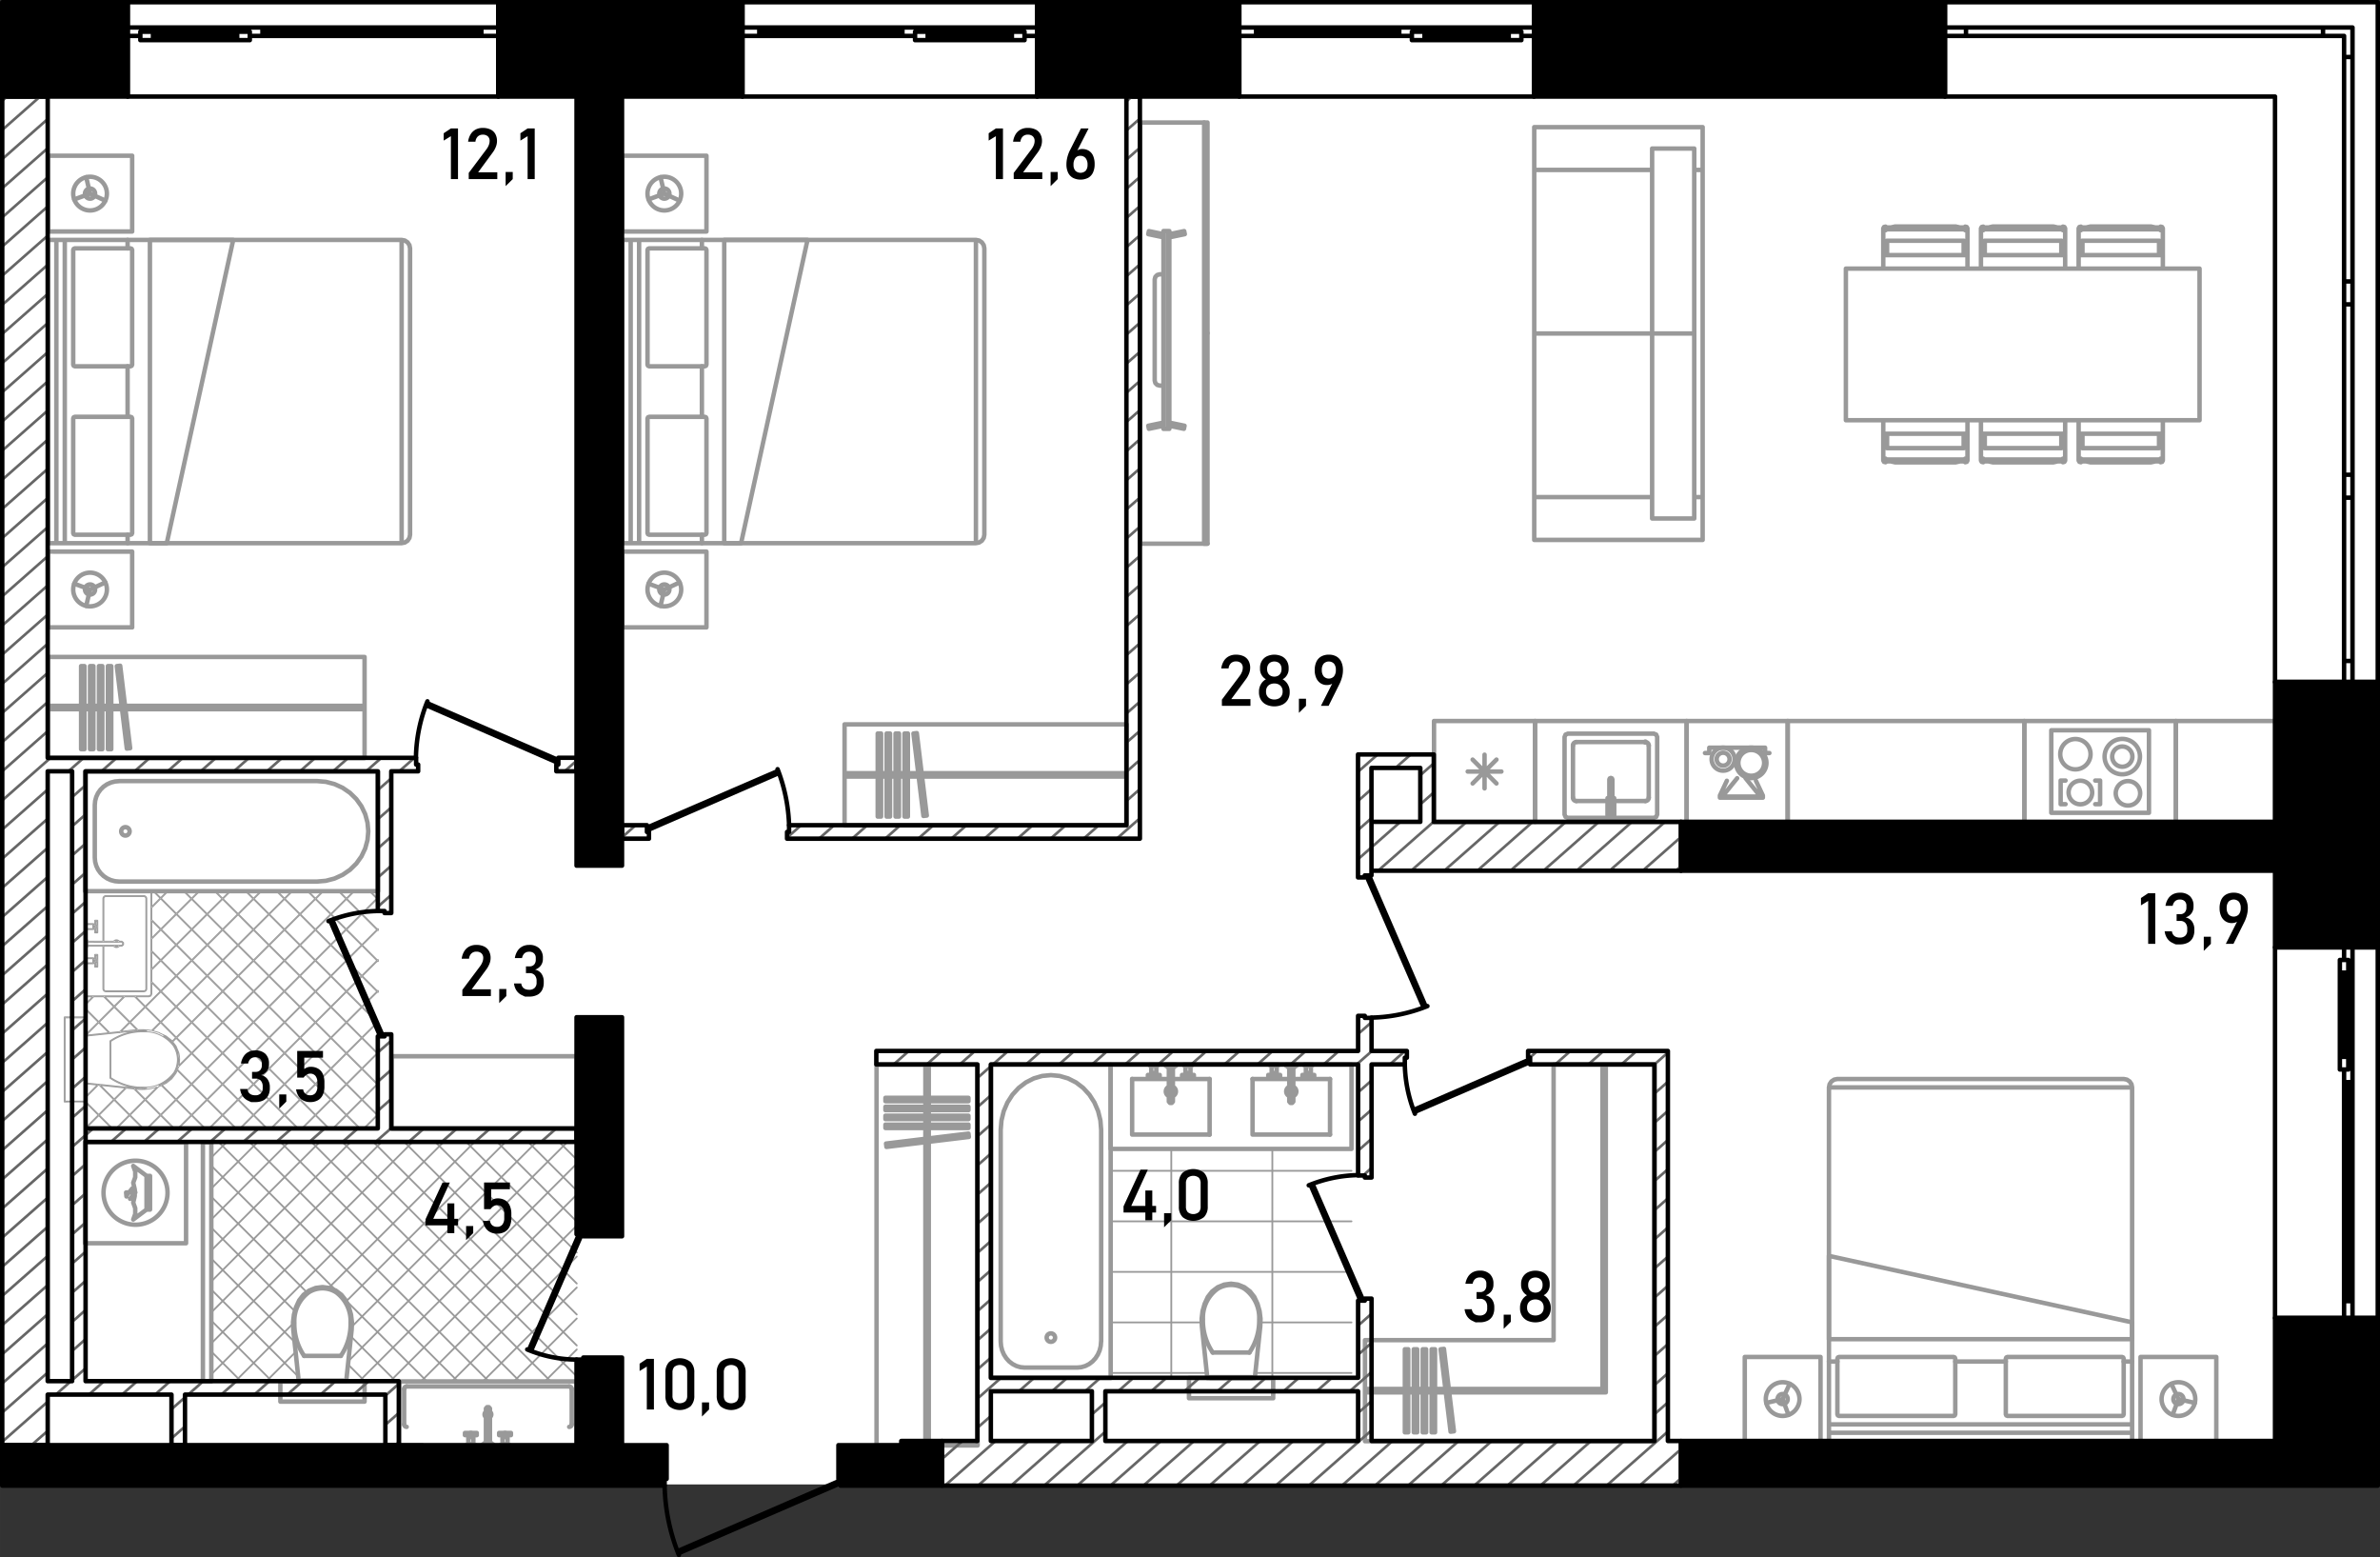 <svg id="_1" data-name="1" xmlns="http://www.w3.org/2000/svg" width="711.969" height="465.691" viewBox="0 0 533.975 349.269"><rect x="0" y="0" width="533.975" height="349.269" fill="#333333" stroke="none"/><defs><style>.cls-10,.cls-11,.cls-2,.cls-3,.cls-4,.cls-6,.cls-8{fill:none}.cls-2,.cls-3,.cls-4{stroke:#999}.cls-10,.cls-11,.cls-2,.cls-3,.cls-4,.cls-6,.cls-8{stroke-linecap:round;stroke-linejoin:round}.cls-2{stroke-width:.4px}.cls-11,.cls-2,.cls-3,.cls-7,.cls-8{fill-rule:evenodd}.cls-6,.cls-8{stroke:#000}.cls-10,.cls-11{stroke:#666;stroke-width:.6px}</style></defs><g id="fon"><path id="fon-2" data-name="fon" fill="#fff" d="M.554.446H533.53v332.502H.554z"/></g><g id="mebel"><path class="cls-2" d="M129.087 309.938l.317-.317m-7.16.214l7.16-7.161m-14.104 7.161l14.1-14.108m-21.05 14.108l21.05-21.055m-40.048 33.106l.189-.188m11.859-11.863l28-28m-40.048 33.104l.189-.188m4.916-4.916l34.943-34.949m-41.89 34.949l41.89-41.895m-48.837 41.895l48.837-48.842m-51.25 44.3l49.118-49.118m-60.6 53.656l.318-.318m11.934-11.935l41.4-41.4m-60.6 53.656l6.6-6.6m11.349-11.348l35.705-35.706m-60.6 53.656l12.975-12.976m8-8l32.682-32.681m-59.023 52.076l52.076-52.076m-52.076 45.128l45.129-45.128M47.408 294.36l38.182-38.181m-38.182 31.234l31.235-31.234m-31.235 24.288L71.7 256.179m-24.289 17.34l17.341-17.34m-17.344 10.393L57.8 256.179m-10.394 3.446l3.447-3.446m78.549 3.915l-3.914-3.915m3.914 10.862l-10.862-10.862m10.86 17.809l-17.8-17.809m17.8 24.756l-24.755-24.756m24.755 31.7l-31.7-31.7m31.7 38.649l-38.645-38.649m38.649 45.6l-45.6-45.6m45.6 52.543l-52.542-52.543m46.707 53.656l-53.655-53.656m46.709 53.656l-53.656-53.656m46.709 53.656l-53.655-53.656m46.708 53.656l-53.656-53.656m46.709 53.656L77.443 291.5m-1.791-1.8l-28.244-28.239m42.133 49.078l-.189-.188m-.517-.516L78.74 299.74m-9.89-9.89l-21.442-21.442m42.133 49.079l-.189-.189m-7.463-7.463l-3.812-3.812M66.156 294.1l-18.748-18.746m18.677 25.624L47.408 282.3m19.5 26.444l-19.5-19.5m13.639 20.586L47.408 296.2m6.692 13.635l-6.693-6.693M249.187 307.946h21.57m10.894 0h21.569m-54.033-11.336h20.437m13.161 0h20.435m-54.033-11.336h54.033m-54.033-11.336h54.033M249.187 262.6h54.033m-17.757 46.477V257.69m-22.673 51.389V257.69"/><path class="cls-3" d="M270.914 121.942V27.477m0 0H255.8m0 0v94.465m0 0h15.114"/><path class="cls-4" d="M270.159 121.942V27.477M270.914 74.709h-.755M270.914 121.942h-.755"/><path class="cls-3" d="M65.946 294.843l.468-1.645m0 0l.718-1.552m0 0l.968-1.229m0 0l1.249-.943m0 0l1.448-.594m0 0l1.55-.2m0 0l1.551.2m0 0l1.448.594m0 0l1.248.943m0 0l.967 1.229m0 0l.72 1.552m0 0l.468 1.645m0 0l.208 1.7m0 0l-.06 1.709m0 0l-1.223 11.585m0 0H67.02m0 0L65.8 298.25m0 0l-.059-1.709m0 0l.208-1.7"/><path class="cls-4" d="M76.464 304.114h-4.116M72.348 304.114h-4.117"/><path class="cls-3" d="M72.348 288.96a5.741 5.741 0 013.063.887M75.411 289.846a8.024 8.024 0 013.248 6.831M78.659 296.676a12.73 12.73 0 01-2.2 7.437M68.231 304.114a12.724 12.724 0 01-2.194-7.437M66.036 296.676a8.022 8.022 0 013.248-6.83M69.284 289.846a5.752 5.752 0 013.063-.887M77 309.835h-9.3m0 0v-.189m0 0H77m0 0v.189"/><path class="cls-4" d="M62.901 309.835h18.894M62.901 314.37h18.894M62.901 309.835v4.535M81.794 309.835v4.535"/><path class="cls-3" d="M90.107 324.194h38.731m0 0l.4-.166m0 0l.166-.4m0 0V310.4m0 0l-.166-.4m0 0l-.4-.166m0 0H90.107m0 0l-.4.166m0 0l-.165.4m0 0v13.225m0 0l.165.4m0 0l.4.166M91.24 320.037zm18.686 0z"/><path class="cls-4" d="M128.272 319.47v-7.936M127.704 310.969H91.24M90.674 311.535v7.936"/><path class="cls-3" d="M128.272 319.47a.567.567 0 01-.567.567M127.7 310.969a.566.566 0 01.567.566M90.674 311.535a.566.566 0 01.566-.566M91.24 320.037a.566.566 0 01-.566-.566M110.229 317.255a.757.757 0 01-.3.6v-1.208a.753.753 0 01.3.6zm-1.211.6a.757.757 0 010-1.208zM109.926 323.664h-.906m0 0v-7.748m0 0l.256-.3m0 0h.394m0 0l.256.3m0 0v7.748M108.717 323.664h1.512m0 0v.265m0 0h-1.512m0 0v-.265M108.339 323.929h2.267m0 0v.265m0 0h-2.267m0 0v-.265M106.2 322.3v1.625m0 0h.1m0 0v.132m0 0h.283m0 0v.133m0 0h-1.89m0 0v-.133m0 0h.283m0 0v-.132m0 0h.095m0 0V322.3m0 0h.322m0 0v-.416m0 0h-1.078m0 0v-.484m0 0h2.646m0 0v.491m0 0h-1.077m0 0v.416m0 0h.321M112.741 322.3v1.625m0 0h-.095m0 0v.132m0 0h-.283m0 0v.133m0 0h1.889m0 0v-.133m0 0h-.283m0 0v-.132m0 0h-.094m0 0V322.3m0 0h-.322m0 0v-.416m0 0h1.077m0 0v-.484m0 0h-2.645m0 0v.491m0 0h1.077m0 0v.416m0 0h-.321"/><path class="cls-4" d="M105.392 321.888l.072-.072M105.883 321.888l-.072-.072M105.392 322.304h.491M105.07 323.929h1.134M106.299 324.061h-1.323M113.554 321.888l-.072-.072M113.063 321.888l.071-.072M113.554 322.304h-.491M113.875 323.929h-1.134M112.647 324.061h1.321"/><path class="cls-3" d="M105.883 321.643a.246.246 0 11-.246-.246.246.246 0 01.246.246zM113.554 321.643a.246.246 0 11-.246-.246.246.246 0 01.246.246z"/><path class="cls-4" d="M303.222 257.69h-54.034M303.222 238.797h-54.034M249.188 257.69v-18.893M303.222 257.69v-18.893M298.404 254.478h-17.382M281.023 254.478v-12.47"/><path class="cls-3" d="M281.023 242.008h8.237m.906 0h8.234"/><path class="cls-4" d="M298.404 242.008v12.47M271.387 254.478h-17.382M254.005 254.478v-12.47"/><path class="cls-3" d="M254.005 242.008h8.237m.907 0h8.238"/><path class="cls-4" d="M271.387 242.008v12.47"/><path class="cls-3" d="M290.847 244.8a1.133 1.133 0 01-.681 1.039v-2.079a1.136 1.136 0 01.681 1.04zm-1.587 1.039a1.134 1.134 0 010-2.079zM263.829 244.8a1.132 1.132 0 01-.68 1.039v-2.078a1.132 1.132 0 01.68 1.039zm-1.587 1.039a1.134 1.134 0 010-2.078zM289.26 239.325h.906m0 0v7.748m0 0l-.256.3m0 0h-.394m0 0l-.256-.3m0 0v-7.748M290.469 239.325h-1.512m0 0v-.265m0 0h1.512m0 0v.265M290.847 239.061h-2.268m0 0v-.261m0 0h2.268m0 0v.264M292.981 240.686v-1.625m0 0h-.095m0 0v-.132m0 0h-.286m0 0v-.129m0 0h1.889m0 0v.132m0 0h-.282m0 0v.132m0 0h-.1m0 0v1.625m0 0h-.322m0 0v.416m0 0h1.078m0 0v.491m0 0h-2.647m0 0v-.496m0 0h1.084m0 0v-.416m0 0h-.322M286.444 240.686v-1.625m0 0h.095m0 0v-.132m0 0h.283m0 0v-.129m0 0h-1.89m0 0v.132m0 0h.284m0 0v.132m0 0h.094m0 0v1.625m0 0h.322m0 0v.416m0 0h-1.078m0 0v.491m0 0h2.646m0 0v-.496m0 0h-1.076m0 0v-.416m0 0h.32M262.242 239.325h.907m0 0v7.748m0 0l-.256.3m0 0h-.393m0 0l-.256-.3m0 0v-7.748M263.451 239.325h-1.511m0 0v-.265m0 0h1.511m0 0v.265M263.829 239.061h-2.267m0 0v-.261m0 0h2.267m0 0v.264M265.965 240.686v-1.625m0 0h-.095m0 0v-.132m0 0h-.283m0 0v-.129m0 0h1.889m0 0v.132m0 0h-.283m0 0v.132m0 0h-.093m0 0v1.625m0 0h-.321m0 0v.416m0 0h1.077m0 0v.491m0 0h-2.645m0 0v-.496m0 0h1.076m0 0v-.416m0 0h-.32M259.428 240.686v-1.625m0 0h.094m0 0v-.132m0 0h.284m0 0v-.129m0 0h-1.89m0 0v.132m0 0h.283m0 0v.132m0 0h.095m0 0v1.625m0 0h.322m0 0v.416m0 0h-1.078m0 0v.491m0 0h2.646m0 0v-.496m0 0h-1.077m0 0v-.416m0 0h.321"/><path class="cls-4" d="M293.794 241.101l-.072.072M293.303 241.101l.072.072M293.794 240.686h-.491M294.115 239.061h-1.134M292.887 238.929h1.323M285.633 241.101l.071.072M286.123 241.101l-.071.072M285.633 240.686h.49M285.311 239.061h1.134M286.539 238.929h-1.322M266.777 241.101l-.072.072M266.285 241.101l.072.072M266.777 240.686h-.491M267.098 239.061h-1.133M265.87 238.929h1.322M258.615 241.101l.072.072M259.107 241.101l-.072.072M258.615 240.686h.491M258.294 239.061h1.134M259.522 238.929H258.2"/><path class="cls-3" d="M293.794 241.347a.246.246 0 11-.245-.246.246.246 0 01.245.246zM286.123 241.347a.245.245 0 11-.245-.246.245.245 0 01.245.246zM266.777 241.347a.246.246 0 11-.246-.246.246.246 0 01.246.246zM259.107 241.347a.246.246 0 11-.246-.246.246.246 0 01.246.246zM269.8 294.088l.469-1.645m0 0l.718-1.552m0 0l.967-1.23m0 0l1.249-.943m0 0l1.448-.593m0 0l1.551-.206m0 0l1.551.206m0 0l1.447.593m0 0l1.248.943m0 0l.968 1.23m0 0l.719 1.552m0 0l.469 1.645m0 0l.207 1.7m0 0l-.059 1.709m0 0l-1.223 11.585m0 0h-10.651m0 0l-1.223-11.582m0 0l-.059-1.709m0 0l.207-1.7"/><path class="cls-4" d="M280.321 303.358h-4.116M276.205 303.358h-4.117"/><path class="cls-3" d="M276.205 288.2a5.734 5.734 0 013.063.887M279.268 289.091a8.019 8.019 0 013.248 6.829M282.516 295.92a12.729 12.729 0 01-2.194 7.437M272.088 303.358a12.732 12.732 0 01-2.2-7.437M269.893 295.92a8.022 8.022 0 013.248-6.829M273.141 289.091a5.749 5.749 0 013.064-.887M280.853 309.079h-9.3m0 0v-.189m0 0h9.3m0 0v.189"/><path class="cls-4" d="M266.758 309.079h18.894M266.758 313.614h18.894M266.758 309.079v4.534M285.651 309.079v4.534"/><path class="cls-3" d="M222.359 309.079V238.8m0 0h26.829m0 0v70.283m0 0h-26.829M247.041 300.879l-.082 1.017m0 0l-.241.986m0 0l-.4.926m0 0l-.537.836m0 0l-.661.722m0 0l-.766.585m0 0l-.847.432m0 0l-.9.264m0 0l-.931.089m0 0h-11.8m0 0l-.932-.089m0 0l-.9-.264m0 0l-.847-.432m0 0l-.766-.585m0 0l-.661-.722m0 0l-.537-.836m0 0l-.395-.926m0 0l-.242-.986m0 0l-.082-1.017m0 0v-47.44m0 0l.172-2.136m0 0l.508-2.071m0 0l.83-1.943m0 0l1.127-1.756m0 0l1.388-1.516m0 0l1.61-1.23m0 0l1.78-.906m0 0l1.9-.555m0 0l1.957-.187m0 0l1.956.187m0 0l1.9.555m0 0l1.78.906m0 0l1.609 1.23m0 0l1.389 1.516m0 0l1.126 1.756m0 0l.83 1.943m0 0l.509 2.071m0 0l.171 2.136m0 0v47.44M236.718 300.01a.945.945 0 11-.944-.944.945.945 0 01.944.944zM19.068 199.877h65.75m0 0v-26.829m0 0h-65.75m0 0v26.829M26.739 175.2l-.951.082m0 0l-.923.242m0 0l-.865.395m0 0l-.782.536m0 0l-.676.661m0 0l-.548.767m0 0l-.4.847m0 0l-.248.9m0 0l-.083.932m0 0v11.8m0 0l.083.931m0 0l.248.9m0 0l.4.848m0 0l.548.766m0 0l.676.661m0 0l.782.537m0 0l.865.4m0 0l.923.241m0 0l.951.083m0 0h44.38m0 0l2-.172m0 0l1.937-.508m0 0l1.818-.83m0 0l1.643-1.127m0 0l1.418-1.389m0 0l1.151-1.608m0 0l.847-1.78m0 0l.519-1.9m0 0l.175-1.956m0 0l-.175-1.957m0 0l-.519-1.9m0 0l-.847-1.78m0 0l-1.151-1.609m0 0l-1.418-1.389m0 0l-1.643-1.126m0 0l-1.818-.831m0 0l-1.937-.508m0 0l-2-.171m0 0h-44.38M29.082 186.463a.945.945 0 11-.944-.945.944.944 0 01.944.945zM382.006 38.113h-1.889m0 0V111.5m0 0h1.889m0 0V38.113M344.22 38.113V74.8m0 0h26.45m0 0V38.113m0 0h-26.45M344.22 74.8v36.69m0 0h26.45m0 0V74.8m0 0h-26.45M344.22 111.5v9.6m0 0h37.786m0 0v-9.6m0 0h-1.89m-9.446 0h-26.45M344.22 28.516v9.6m0 0h26.45m9.446 0h1.89m0 0v-9.6m0 0H344.22M380.117 74.8h-9.447m0 0v41.489m0 0h9.447m0 0V74.8M380.117 74.8h-9.447m0 0V33.315m0 0h9.447m0 0V74.8M371.048 164.546h-19.271m0 0l-.534.222m0 0l-.221.534m0 0v17.382m0 0l.221.534m0 0l.534.222m0 0h19.271m0 0l.534-.222m0 0l.222-.534m0 0V165.3m0 0l-.222-.534m0 0l-.534-.222"/><path class="cls-4" d="M378.416 161.712h-34.008M378.416 184.384h-34.008M378.416 161.712v22.672M344.408 161.712v22.672M369.159 166.436h-15.493M352.91 167.192v11.714M353.666 179.661h15.493M369.914 178.906v-11.714"/><path class="cls-3" d="M369.159 166.436h.108a.108.108 0 00-.216 0 .108.108 0 10.216 0zM352.91 167.192a.757.757 0 01.756-.756M353.666 179.661a.756.756 0 01-.756-.755M369.914 178.906a.756.756 0 01-.755.755M369.159 166.436a.755.755 0 01.755.756M361.753 174.828l-.1-.24m0 0l-.24-.1m0 0l-.24.1m0 0l-.1.241m0 0v7.476m0 0l.1.24m0 0l.24.1m0 0l.241-.1m0 0l.1-.24m0 0v-7.478M362.167 180.379h-.414m0 0v1.927m0 0l-.1.24m0 0l-.241.1m0 0l-.24-.1m0 0l-.1-.24m0 0v-1.927m0 0h-.414m0 0v2.457m0 0h1.509m0 0v-2.457M362.156 179.018h-.4m0 0v1.323m0 0h.4m0 0v-1.323M360.668 179.018v1.323m0 0h.4m0 0v-1.323m0 0h-.4"/><path class="cls-4" d="M401.088 161.712h-22.672M401.088 184.384h-22.672M401.088 161.712v22.672M378.416 161.712v22.672"/><path class="cls-3" d="M401.088 161.712h53.09m0 0v22.672m0 0h-53.09m0 0v-22.672M482.14 163.791h-21.916m0 0v18.515m0 0h21.916m0 0v-18.515"/><path class="cls-4" d="M471.182 175.071v5.299M471.182 180.369h-1.096M471.182 175.071h-1.096M462.328 175.071v5.299M463.424 180.369h-1.096M463.424 175.071h-1.096"/><path class="cls-3" d="M480.167 177.936a2.74 2.74 0 11-2.739-2.74 2.74 2.74 0 012.739 2.74zM480.124 169.7a3.968 3.968 0 11-3.968-3.967 3.968 3.968 0 013.968 3.967z"/><path class="cls-3" d="M478.424 169.7a2.267 2.267 0 11-2.268-2.267 2.267 2.267 0 012.268 2.267zM469.4 177.751a2.645 2.645 0 11-2.645-2.645 2.645 2.645 0 012.645 2.645zM469.038 169.161a3.4 3.4 0 11-3.4-3.4 3.4 3.4 0 013.4 3.4z"/><path class="cls-4" d="M488.186 161.712h-34.008M488.186 184.384h-34.008M488.186 161.712v22.672M454.178 161.712v22.672"/><path class="cls-3" d="M344.408 161.712h-22.672m0 0v22.672m0 0h22.672m0 0v-22.672"/><path class="cls-4" d="M333.073 176.827v-7.557M335.745 175.721l-5.344-5.345M336.852 173.048h-7.558M335.745 170.376l-5.344 5.344"/><path class="cls-3" d="M488.186 161.712h22.294m0 0v22.672m0 0h-22.294m0 0v-22.672M396.32 171.107a3.411 3.411 0 11-3.411-3.411 3.412 3.412 0 013.411 3.411z"/><path class="cls-3" d="M395.8 171.107a2.89 2.89 0 11-2.89-2.89 2.89 2.89 0 012.89 2.89zM389.18 170.276a2.579 2.579 0 11-2.579-2.58 2.58 2.58 0 012.579 2.58z"/><path class="cls-3" d="M388.046 170.276a1.446 1.446 0 11-1.445-1.445 1.445 1.445 0 011.445 1.445zM37.584 267.514a7.179 7.179 0 11-7.18-7.179 7.18 7.18 0 017.18 7.179zM23.981 43.422a3.779 3.779 0 11-3.781-3.779 3.778 3.778 0 013.781 3.779z"/><path class="cls-3" d="M21.336 43.422a1.134 1.134 0 11-1.136-1.134 1.134 1.134 0 011.136 1.134zM23.981 132.22a3.779 3.779 0 11-3.778-3.779 3.778 3.778 0 013.778 3.779z"/><path class="cls-3" d="M21.336 132.22a1.134 1.134 0 11-1.134-1.134 1.134 1.134 0 011.134 1.134zM152.832 43.422a3.779 3.779 0 11-3.778-3.779 3.777 3.777 0 013.778 3.779z"/><path class="cls-3" d="M150.188 43.422a1.134 1.134 0 11-1.134-1.134 1.134 1.134 0 011.134 1.134zM152.832 132.22a3.779 3.779 0 11-3.778-3.779 3.777 3.777 0 013.778 3.779z"/><path class="cls-3" d="M150.188 132.22a1.134 1.134 0 11-1.134-1.134 1.134 1.134 0 011.134 1.134zM403.734 313.8a3.779 3.779 0 11-3.778-3.778 3.779 3.779 0 013.778 3.778z"/><path class="cls-3" d="M401.088 313.8a1.134 1.134 0 11-1.133-1.133 1.134 1.134 0 011.133 1.133zM492.531 313.8a3.779 3.779 0 11-3.779-3.778 3.779 3.779 0 013.779 3.778z"/><path class="cls-3" d="M489.886 313.8a1.134 1.134 0 11-1.134-1.133 1.134 1.134 0 011.134 1.133zM90.107 121.828V53.813m0 0H14.534m0 0v68.015m0 0h75.573M92 119.939V55.7m0 0l-.144-.723m0 0l-.409-.613m0 0l-.613-.409m0 0l-.724-.144m0 0v68.015m0 0l.724-.143m0 0l.613-.41m0 0l.409-.613m0 0l.144-.723M10.756 121.828V53.813m0 0h3.778m0 0v68.015m0 0h-3.778M10.756 53.813v68.015m0 0h1.89m0 0V53.813m0 0h-1.89M10.756 51.924v-17m0 0H29.65m0 0v17m0 0H10.756M10.756 123.718v17m0 0H29.65m0 0v-17m0 0H10.756M16.424 81.775V56.08m0 0l.11-.267m0 0l.266-.113m0 0h12.47m0 0l.266.111m0 0l.112.267m0 0v25.7m0 0l-.112.267m0 0l-.266.111m0 0H16.8m0 0l-.268-.111m0 0l-.11-.267M16.424 93.867v25.694m0 0l.11.267m0 0l.268.111m0 0h12.47m0 0l.266-.111m0 0l.112-.267m0 0V93.867m0 0l-.112-.268m0 0l-.266-.11m0 0H16.8m0 0l-.268.11m0 0l-.11.268"/><path class="cls-4" d="M28.625 121.828v-1.889M28.625 93.489V82.153M28.625 55.702v-1.889"/><path class="cls-3" d="M33.635 121.828V53.813m0 0h18.687m0 0l-14.909 68.015m0 0h-3.778M218.958 121.828V53.813m0 0h-75.572m0 0v68.015m0 0h75.572M220.848 119.939V55.7m0 0l-.144-.723m0 0l-.41-.613m0 0l-.612-.409m0 0l-.724-.144m0 0v68.015m0 0l.724-.143m0 0l.612-.41m0 0l.41-.613m0 0l.144-.723M139.608 121.828V53.813m0 0h3.778m0 0v68.015m0 0h-3.778M139.608 53.813v68.015m0 0h1.892m0 0V53.813m0 0h-1.889M139.608 51.924v-17m0 0H158.5m0 0v17m0 0h-18.892M139.608 123.718v17m0 0H158.5m0 0v-17m0 0h-18.892M145.275 81.775V56.08m0 0l.111-.267m0 0l.268-.111m0 0h12.469m0 0l.267.111m0 0l.11.267m0 0v25.7m0 0l-.11.267m0 0l-.267.111m0 0h-12.469m0 0l-.268-.111m0 0l-.111-.267M145.275 93.867v25.694m0 0l.111.267m0 0l.268.111m0 0h12.469m0 0l.267-.111m0 0l.11-.267m0 0V93.867m0 0l-.11-.268m0 0l-.267-.11m0 0h-12.469m0 0l-.268.11m0 0l-.111.268"/><path class="cls-4" d="M157.477 121.828v-1.889M157.477 93.489V82.153M157.477 55.702v-1.889"/><path class="cls-3" d="M162.487 121.828V53.813m0 0h18.686m0 0l-14.908 68.015m0 0h-3.778M262.056 51.821h-1.021m0 0v44.368m0 0h1.021m0 0V51.821M261.035 53.224l-3.41-.709m0 0l.141-.68m0 0l3.269.68m0 0v.709M261.035 61.522h-.835m0 0l-.566.152m0 0l-.415.415m0 0l-.153.567m0 0v22.7m0 0l.153.566m0 0l.415.415m0 0l.566.152m0 0h.832m0 0V61.522M262.412 53.224l3.41-.709m0 0l-.141-.68m0 0l-3.269.68m0 0v.709M261.035 94.785l-3.41.709m0 0l.141.682m0 0l3.269-.682m0 0v-.709M262.354 94.785l3.41.709m0 0l-.141.682m0 0l-3.269-.682m0 0v-.709M262.354 51.821h-.3m0 0v44.368m0 0h.3m0 0V51.821M189.485 185.14v-22.672m0 0h63.292m0 0v22.672m0 0h-63.292M252.777 173.426v.756m0 0h-63.292m0 0v-.756m0 0h63.292M196.922 183.147v-18.626m0 0h.756m0 0v18.626m0 0h-.756M198.927 183.147v-18.626m0 0h.755m0 0v18.626m0 0h-.755M200.931 183.147v-18.626m0 0h.756m0 0v18.626m0 0h-.756M202.936 183.147v-18.626m0 0h.756m0 0v18.626m0 0h-.756M207.182 183.011l-2.241-18.49m0 0l.75-.091m0 0l2.241 18.491m0 0l-.75.09M10.756 170.026v-22.672m0 0h71.038m0 0v22.672m0 0H10.756M81.794 158.312v.756m0 0H10.756m0 0v-.756m0 0h71.038M18.193 168.032v-18.626m0 0h.756m0 0v18.626m0 0h-.756M20.2 168.032v-18.626m0 0h.756m0 0v18.626m0 0H20.2M22.2 168.032v-18.626m0 0h.756m0 0v18.626m0 0H22.2M24.206 168.032v-18.626m0 0h.756m0 0v18.626m0 0h-.756M28.452 167.9l-2.241-18.491m0 0l.751-.091m0 0l2.24 18.491m0 0l-.75.091M196.664 238.8h22.672m0 0v85.4m0 0h-22.672m0 0v-85.4M208.378 324.194h-.756m0 0V238.8m0 0h.756m0 0v85.4M198.657 246.233h18.626m0 0v.756m0 0h-18.626m0 0v-.756M198.657 248.238h18.626m0 0v.755m0 0h-18.626m0 0v-.755M198.657 250.242h18.626m0 0V251m0 0h-18.626m0 0v-.756M198.657 252.247h18.626m0 0V253m0 0h-18.626m0 0v-.756M198.793 256.493l18.49-2.241m0 0l.091.75m0 0l-18.49 2.241m0 0l-.091-.75M360.279 312.291l-.756-.756m0 0V238.8m0 0h.756m0 0v73.494M306.245 323.249v-22.671m0 0h42.32m0 0V238.8m0 0h22.672m0 0v84.452m0 0h-64.992M359.524 311.535l.756.756m0 0h-54.034m0 0v-.756m0 0h53.278M315.193 321.256V302.63m0 0h.756m0 0v18.626m0 0h-.756M317.2 321.256V302.63m0 0h.756m0 0v18.626m0 0h-.756M319.2 321.256V302.63m0 0h.756m0 0v18.626m0 0h-.756M321.207 321.256V302.63m0 0h.756m0 0v18.626m0 0h-.756M325.453 321.12l-2.242-18.491m0 0l.751-.091m0 0l2.241 18.491m0 0l-.75.091M478.362 243.9h-68.017m0 0v75.573m0 0h68.017m0 0V243.9M476.472 242.008h-64.236m0 0l-.724.144m0 0l-.612.41m0 0l-.409.613m0 0l-.145.723m0 0h68.016m0 0l-.145-.723m0 0l-.409-.613m0 0l-.612-.41m0 0l-.724-.144M478.362 323.249h-68.017m0 0v-3.778m0 0h68.017m0 0v3.778M410.346 323.249h68.016m0 0v-1.889m0 0h-68.016m0 0v1.889M408.456 323.249h-17m0 0v-18.893m0 0h17m0 0v18.893M480.25 323.249h17m0 0v-18.893m0 0h-17m0 0v18.893M438.308 317.581h-25.694m0 0l-.268-.111m0 0l-.11-.267m0 0v-12.47m0 0l.11-.267m0 0l.268-.111m0 0h25.694m0 0l.267.111m0 0l.111.267m0 0V317.2m0 0l-.111.267m0 0l-.267.111M450.4 317.581h25.694m0 0l.267-.111m0 0l.11-.267m0 0v-12.47m0 0l-.11-.267m0 0l-.267-.111m0 0H450.4m0 0l-.268.111m0 0l-.11.267m0 0V317.2m0 0l.11.267m0 0l.268.111"/><path class="cls-4" d="M478.362 305.379h-1.891M450.022 305.379h-11.336M412.236 305.379h-1.891"/><path class="cls-3" d="M478.362 300.37h-68.017m0 0v-18.686m0 0l68.017 14.907m0 0v3.779M396.978 168.9h-.964m0 0v-1.2m0 0h-12.523m0 0v1.2m0 0h-.963M395.514 178.905h-9.634m0 0v-.479m0 0h.723m0 0v.237m0 0h8.188m0 0v-.237m0 0h.723m0 0v.479M395.514 178.426l-.047-.1m-.047-.1l-.048-.1m-.046-.1l-.047-.1m-.048-.1l-.047-.1m-.047-.1l-.048-.1m-.047-.1l-.047-.1m-.046-.1l-.048-.1m-.047-.1l-.047-.1m-.047-.1l-.048-.1m-.047-.1l-.047-.1m-.047-.1l-.047-.1m-.047-.1l-.047-.1m-.048-.1l-.047-.1m-.048-.1l-.046-.1m-.047-.1l-.047-.1m-.047-.1l-.048-.1m-.047-.1l-.047-.1M385.88 178.426l.048-.1m.047-.1l.047-.1m.046-.1l.048-.1m.047-.1l.047-.1m.048-.1l.047-.1m.047-.1l.047-.1m.047-.1l.047-.1m.047-.1l.047-.1m.048-.1l.047-.1m.047-.1l.047-.1m.047-.1l.047-.1m.048-.1l.047-.1m.047-.1l.047-.1m.048-.1l.046-.1m.047-.1l.048-.1m.047-.1l.047-.1m.047-.1l.048-.1M395.514 178.426h-.078m-.113 0h-.114m-.113 0h-.113m-.114 0h-.078m0 0l-.042-.051m-.071-.088l-.071-.088m-.072-.088l-.071-.088m-.071-.088l-.072-.088m-.072-.088l-.071-.088m-.071-.088l-.072-.088m-.072-.089l-.071-.087m-.071-.088l-.072-.088m-.071-.089l-.071-.087m-.072-.088l-.072-.088m-.071-.089l-.071-.088m-.072-.087l-.071-.088m-.071-.088l-.072-.089m-.072-.087l-.071-.088m-.071-.088l-.072-.089m-.071-.088l-.072-.087m-.071-.088l-.072-.089m-.071-.088l-.071-.087m-.072-.088l-.071-.089m-.072-.088l-.071-.088m-.072-.087l-.071-.088m-.071-.089l-.072-.088m-.071-.087l-.043-.052M385.88 178.426h.078m.113 0h.114m.113 0h.113m.114 0h.078m0 0l.042-.051m.071-.088l.071-.088m.072-.088l.072-.088m.071-.088l.071-.088m.072-.088l.071-.088m.071-.088l.072-.088m.072-.089l.071-.087m.071-.088l.072-.088m.071-.089l.071-.087m.072-.088l.072-.088m.069-.091l.071-.088m.072-.087l.072-.088m.071-.088l.071-.089m.072-.087l.071-.088m.071-.088l.072-.089m.072-.088l.071-.087m.071-.088l.072-.089m.071-.088l.071-.087m.072-.088l.072-.089m.071-.088l.071-.088m.072-.087l.071-.088m.072-.089l.072-.088m.071-.087l.042-.052M29.889 261.506l.449 1.233m0 0v1.312m0 0l-.449 1.233m0 0l.342 1.474m0 0v1.512m0 0l-.342 1.473m0 0l.45 1.235m0 0v1.314m0 0l-.45 1.235m0 0l2.987-2.232m0 0v-7.558m0 0l-2.987-2.231M33.138 263.738v7.562m0 0h-.262m0 0v-7.558m0 0h.262M33.661 263.738v7.562m0 0H33.4m0 0v-7.558m0 0h.262M28.373 268.358l-.085-.891m0 0l.227-.022m0 0l.045.477m0 0l1.142-1.383m0 0l.152.126m0 0l-.53.642m0 0l.082.067m0 0l.611-.74m0 0l.146.121m0 0l-.611.74m0 0l.1.08m0 0l.5-.6m0 0l.13.107m0 0l-.5.6m0 0l.1.081m0 0l.343-.414m0 0l.139.115m0 0l-1.174 1.422M19.068 256.178v22.672m0 0h22.673m0 0v-22.672m0 0H19.068M87.84 253.155v-16.248m0 0h41.56m0 0v16.248m0 0H87.84M45.52 256.178h1.889m0 0v53.657m0 0H45.52m0 0v-53.657M19.342 39.743l.86 3.679m0 0l3.431 1.583m0 0L20.2 43.422m0 0l-3.546 1.306M19.342 135.9l.86-3.679m0 0l3.431-1.584m0 0L20.2 132.22m0 0l-3.546-1.307M148.193 39.743l.86 3.679m0 0l3.431 1.583m0 0l-3.431-1.583m0 0l-3.545 1.306M148.193 135.9l.86-3.679m0 0l3.431-1.584m0 0l-3.431 1.584m0 0l-3.545-1.307M396.276 314.662l3.68-.86m0 0l1.582-3.431m0 0l-1.582 3.431m0 0l1.305 3.546M492.432 314.662l-3.68-.86m0 0l-1.583-3.431m0 0l1.583 3.431m0 0l-1.305 3.546M441.422 60.248V57.22m0 0h-.859m0 0h-17.175m0 0h-.859m0 0v3.028M422.529 53.792v3.427m0 0h.859m0 0V54m0 0h-.058m0 0l-.294.2m0 0l-.342-.087m0 0l-.165-.312M423.33 51.433l-.294.2m0 0l-.343-.087m0 0l-.164-.312m0 0v2.561m0 0l.164.313m0 0l.343.087m0 0l.294-.2m0 0h17.291m0 0l.293.2m0 0l.343-.087m0 0l.165-.313m0 0v-2.564m0 0l-.165.312m0 0l-.343.087m0 0l-.293-.2m0 0H423.33M441.422 53.792l-.165.312m0 0l-.342.087m0 0l-.294-.2m0 0h-.058m0 0v3.224m0 0h.859m0 0v-3.423M439.758 51.028l-1.004-.226h-13.557l-1.004.226h15.565zM424.193 51.028h15.566m0 0l-1-.227m0 0H425.2m0 0l-1 .227M423.33 51.028l-.294-.2m0 0l-.343.087m0 0l-.164.312m0 0l.164.313m0 0l.343.087m0 0l.294-.2m0 0h17.291m0 0l.293.2m0 0l.343-.087m0 0l.165-.313m0 0l-.165-.312m0 0l-.343-.087m0 0l-.293.2m0 0H423.33M463.339 60.248V57.22m0 0h-.859m0 0h-17.175m0 0h-.859m0 0v3.028M444.446 53.792v3.427m0 0h.859m0 0V54m0 0h-.058m0 0l-.293.2m0 0l-.343-.087m0 0l-.165-.312M445.247 51.433l-.293.2m0 0l-.343-.087m0 0l-.165-.312m0 0v2.561m0 0l.165.313m0 0l.343.087m0 0l.293-.2m0 0h17.291m0 0l.293.2m0 0l.343-.087m0 0l.165-.313m0 0v-2.564m0 0l-.165.312m0 0l-.343.087m0 0l-.293-.2m0 0h-17.291M463.339 53.792l-.165.312m0 0l-.342.087m0 0l-.3-.2m0 0h-.057m0 0v3.224m0 0h.859m0 0v-3.423M461.675 51.028l-1.004-.226h-13.556l-1.005.226h15.565zM446.109 51.028h15.566m0 0l-1-.227m0 0h-13.561m0 0l-1 .227M445.247 51.028l-.293-.2m0 0l-.343.087m0 0l-.165.312m0 0l.165.313m0 0l.343.087m0 0l.293-.2m0 0h17.291m0 0l.293.2m0 0l.343-.087m0 0l.165-.313m0 0l-.165-.312m0 0l-.343-.087m0 0l-.293.2m0 0h-17.291M441.422 94.256v3.027m0 0h-.859m0 0h-17.175m0 0h-.859m0 0v-3.027M423.33 103.07l-.294-.2m0 0l-.343.087m0 0l-.164.312m0 0v-2.561m0 0l.164-.313m0 0l.343-.087m0 0l.294.2m0 0h17.291m0 0l.293-.2m0 0l.343.087m0 0l.165.313m0 0v2.561m0 0l-.165-.312m0 0l-.343-.087m0 0l-.293.2m0 0H423.33M441.422 100.711l-.165-.312m0 0l-.342-.087m0 0l-.294.2m0 0h-.058m0 0v-3.229m0 0h.859m0 0v3.428M425.197 103.703h13.558l1.003-.227h-15.565l1.004.227zM424.193 103.476h15.566m0 0l-1 .227m0 0H425.2m0 0l-1-.227M423.33 103.476l-.294.2m0 0l-.343-.087m0 0l-.164-.312m0 0l.164-.313m0 0l.343-.087m0 0l.294.2m0 0h17.291m0 0l.293-.2m0 0l.343.087m0 0l.165.313m0 0l-.165.312m0 0l-.343.087m0 0l-.293-.2m0 0H423.33M463.339 94.256v3.027m0 0h-.859m0 0h-17.175m0 0h-.859m0 0v-3.027M444.446 100.711v-3.428m0 0h.859m0 0v3.225m0 0h-.058m0 0l-.293-.2m0 0l-.343.087m0 0l-.165.312M445.247 103.07l-.293-.2m0 0l-.343.087m0 0l-.165.312m0 0v-2.561m0 0l.165-.313m0 0l.343-.087m0 0l.293.2m0 0h17.291m0 0l.293-.2m0 0l.343.087m0 0l.165.313m0 0v2.561m0 0l-.165-.312m0 0l-.343-.087m0 0l-.293.2m0 0h-17.291M463.339 100.711l-.165-.312m0 0l-.342-.087m0 0l-.3.2m0 0h-.057m0 0v-3.229m0 0h.859m0 0v3.428M447.114 103.703h13.557l1.004-.227H446.11l1.004.227zM446.109 103.476h15.566m0 0l-1 .227m0 0h-13.561m0 0l-1-.227M445.247 103.476l-.293.2m0 0l-.343-.087m0 0l-.165-.312m0 0l.165-.313m0 0l.343-.087m0 0l.293.2m0 0h17.291m0 0l.293-.2m0 0l.343.087m0 0l.165.313m0 0l-.165.312m0 0l-.343.087m0 0l-.293-.2m0 0h-17.291M466.362 60.248V57.22m0 0h.859m0 0H484.4m0 0h.859m0 0v3.028M485.255 53.792v3.427m0 0h-.855m0 0V54m0 0h.058m0 0l.293.2m0 0l.343-.087m0 0l.165-.312M484.454 51.433l.293.2m0 0l.343-.087m0 0l.165-.312m0 0v2.561m0 0l-.165.313m0 0l-.343.087m0 0l-.293-.2m0 0h-17.291m0 0l-.293.2m0 0l-.343-.087m0 0l-.165-.313m0 0v-2.564m0 0l.165.312m0 0l.343.087m0 0l.293-.2m0 0h17.291M466.362 53.792l.165.312m0 0l.342.087m0 0l.294-.2m0 0h.058m0 0v3.224m0 0h-.859m0 0v-3.423M483.592 51.028l-1.005-.226H469.03l-1.004.226h15.566zM483.591 51.028h-15.565m0 0l1-.227m0 0h13.557m0 0l1 .227M484.454 51.028l.293-.2m0 0l.343.087m0 0l.165.312m0 0l-.165.313m0 0l-.343.087m0 0l-.293-.2m0 0h-17.291m0 0l-.293.2m0 0l-.343-.087m0 0l-.165-.313m0 0l.165-.312m0 0l.343-.087m0 0l.293.2m0 0h17.291M466.362 94.256v3.027m0 0h.859m0 0H484.4m0 0h.859m0 0v-3.027M485.255 100.711v-3.428m0 0h-.855m0 0v3.225m0 0h.058m0 0l.293-.2m0 0l.343.087m0 0l.165.312M484.454 103.07l.293-.2m0 0l.343.087m0 0l.165.312m0 0v-2.561m0 0l-.165-.313m0 0l-.343-.087m0 0l-.293.2m0 0h-17.291m0 0l-.293-.2m0 0l-.343.087m0 0l-.165.313m0 0v2.561m0 0l.165-.312m0 0l.343-.087m0 0l.293.2m0 0h17.291M466.362 100.711l.165-.312m0 0l.342-.087m0 0l.294.2m0 0h.058m0 0v-3.229m0 0h-.859m0 0v3.428M469.03 103.703h13.557l1.005-.227h-15.566l1.004.227zM483.591 103.476h-15.565m0 0l1 .227m0 0h13.557m0 0l1-.227M484.454 103.476l.293.2m0 0l.343-.087m0 0l.165-.312m0 0l-.165-.313m0 0l-.343-.087m0 0l-.293.2m0 0h-17.291m0 0l-.293-.2m0 0l-.343.087m0 0l-.165.313m0 0l.165.312m0 0l.343.087m0 0l.293-.2m0 0h17.291M493.492 94.255V60.247m0 0H414.14m0 0v34.008m0 0h79.352M422.529 100.711v-3.428m0 0h.859m0 0v3.225m0 0h-.058m0 0l-.293-.2m0 0l-.343.087m0 0l-.165.312"/><path d="M18.931 246.976h-4.318V228.3h4.318zm11.732-16c-1.054.036-2.375.247-3.452.361l1.909-1.9zm8.722 1.774l-.744.743-.1-.127-.022-.022-1.229-.963-1.512-.7a.106.106 0 00-.076-.081l-1.445-.412 1.783-1.777zm-3.454-24.294l-1.858 1.851V206.6zm-.013 6.934l-1.845 1.838v-3.683zm-.025 16.761a8.506 8.506 0 013.027 2.458.1.1 0 00.017.061 5.409 5.409 0 01.642 1.42 5.811 5.811 0 01.228 1.572v.006a5.752 5.752 0 01-.227 1.58 5.4 5.4 0 01-.6 1.354.1.1 0 00-.036.03 8.519 8.519 0 01-3.05 2.487 7.47 7.47 0 01-3.679.721H32.2a12.344 12.344 0 01-3.82-.5 13.052 13.052 0 01-3.507-1.642v-8.118a13.055 13.055 0 013.507-1.643 12.313 12.313 0 013.811-.5h.019a7.445 7.445 0 013.683.717zm.091 11.163a8.731 8.731 0 003.081-2.488.111.111 0 00.053-.043 5.591 5.591 0 00.668-1.475 6.011 6.011 0 00.236-1.632v-.008a5.978 5.978 0 00-.236-1.638 5.587 5.587 0 00-.651-1.449.11.11 0 00-.022-.076 8.875 8.875 0 00-2.419-2.167l.477.22 1.21.949.926 1.224.582 1.418.2 1.52a6.606 6.606 0 01-.479 2.194l-.306.742-.927 1.226-1.209.948-1.476.683a.114.114 0 00-.045 0zm-1.605-43.354l1.51 1.509-1.816 1.816v-2.867a.1.1 0 00-.011-.047l-.172-.411zm-15.232 10.674h.053v2.052h-.049zm.479 12.726l-.339-.14-.14-.339v-6.334h.025a.108.108 0 00.108-.108v-.175h.02a.107.107 0 00.107-.095h1.518a.108.108 0 00.108-.108v-.213h.2v.969a.108.108 0 00.108.108h.491a.108.108 0 00.108-.108v-2.645a.108.108 0 00-.108-.108h-.491a.108.108 0 00-.108.108v.969h-.2v-.213a.108.108 0 00-.108-.108h-1.514a.108.108 0 00-.107-.095h-.024v-.175a.108.108 0 00-.108-.108h-.025V212.9h.153a.108.108 0 00.108-.108v-.27h.156a.108.108 0 00.108-.108v-.195h3.413v9.559a.678.678 0 00.674.663h8.5a.676.676 0 00.675-.675V201.54a.676.676 0 00-.674-.663h-8.5a.674.674 0 00-.674.675v9.548h-3.41v-.2a.108.108 0 00-.108-.108h-.156v-.27a.108.108 0 00-.108-.108h-.157v-1.541h.025a.108.108 0 00.108-.108v-.176h.02a.107.107 0 00.107-.094h1.518a.108.108 0 00.108-.108v-.213h.2v.969a.108.108 0 00.108.108h.491a.108.108 0 00.108-.108V206.5a.108.108 0 00-.108-.108h-.491a.108.108 0 00-.108.108v.969h-.2v-.214a.107.107 0 00-.108-.107h-1.514a.107.107 0 00-.107-.095h-.024v-.176a.108.108 0 00-.108-.108h-.025v-6.332l.141-.339.339-.14h13.751l.339.14.14.339v22.442l-.14.339-.339.14zm-.214-7.407v-.917h1.409v.917zm1.85-.329v.008h-.228v-.275h.229v0a.343.343 0 00-.028.135.349.349 0 00.027.132zm.466-.455a.314.314 0 00-.091-.024h-.064a.363.363 0 00-.12.027v-.889h.275zm0 .327v.01a.137.137 0 01-.036.083.139.139 0 01-.085.043.143.143 0 01-.075-.012l-.042-.031a.162.162 0 01-.027-.041v0a.126.126 0 01-.009-.049.142.142 0 01.01-.052.144.144 0 01.031-.046h0a.156.156 0 01.039-.026.147.147 0 01.048-.011h.025a.139.139 0 01.083.043.137.137 0 01.036.083zm-.175.351a.47.47 0 00.084 0 .333.333 0 00.09-.025v.888h-.275v-.888a.366.366 0 00.102.025zm-2.142-3.539v-1.3h.048v1.3zm6.721.216a.865.865 0 00.376-.087h.01a.87.87 0 00.27-.212h.528a.107.107 0 00.076-.032l.287-.244a.108.108 0 00.046-.088v-.394a.108.108 0 00-.043-.086l-.292-.249a.1.1 0 00-.074-.03h-.528a.863.863 0 00-1.312 0h-2.171v-9.546a.459.459 0 01.458-.459h8.5a.458.458 0 01.458.459v20.216a.459.459 0 01-.459.459h-8.5a.459.459 0 01-.458-.46v-9.546h2.171a.877.877 0 00.271.212.867.867 0 00.387.087zm-.325-.3h.649l-.044.024a.65.65 0 01-.28.063.631.631 0 01-.289-.068zm.649-1.123h-.648l.034-.018a.652.652 0 01.58 0zm.3.216h.523l.232.2v.3l-.231.2h-7.6v-.691c2.051-.012 5.044.136 7.074-.012zm-7.342-3.031v-.918h1.409v.918zm1.849-.332v.011h-.228v-.275h.227a.353.353 0 00-.027.135.361.361 0 00.026.126zm.467-.452a.358.358 0 00-.092-.025h-.069a.351.351 0 00-.114.027v-.889h.275zm0 .327v.01a.137.137 0 01-.036.082.138.138 0 01-.2 0 .138.138 0 01-.027-.042h0a.146.146 0 01-.008-.048.141.141 0 01.011-.054h0a.126.126 0 01.028-.04.132.132 0 01.04-.028.154.154 0 01.074-.011.139.139 0 01.086.045.135.135 0 01.034.081zm-.156.352h.072a.378.378 0 00.083-.024v.889h-.275v-.889a.363.363 0 00.119.021zm.574 21.232l2.229 2.229-4.985.526zm-3 3l7.637-.806.006.006a.107.107 0 00.152 0l.026-.026 3.662-.386 1.7-.059.568.069q-.348-.01-.7.012a12.53 12.53 0 00-3.883.511 13.265 13.265 0 00-3.612 1.7.108.108 0 00-.05.091v8.232a.11.11 0 00.054.094 13.251 13.251 0 003.609 1.7 12.528 12.528 0 003.873.512h0q.352.023.7.012l-.566.069-1.7-.059-8.325-.879-3.158-.333zm0 10.676l2.635.279L19.147 246zm65.678 7.011l.038-.038a.108.108 0 00-.152-.153l-.038.039-3.318-3.318 3.314-3.306.042.042a.108.108 0 00.152-.153l-.041-.041.041-.042a.107.107 0 10-.152-.152l-.042.042-3.321-3.314 3.321-3.314.042.042a.107.107 0 00.152 0 .109.109 0 000-.153l-.042-.041.042-.042a.107.107 0 10-.152-.152l-.042.042-3.321-3.314 3.321-3.313.042.042a.107.107 0 10.152-.152l-.042-.042.042-.042a.108.108 0 00-.152-.153l-.042.043-3.322-3.314 3.322-3.314.042.043a.108.108 0 00.152-.153l-.042-.042.042-.042a.107.107 0 10-.152-.152l-.042.042-3.322-3.314 3.322-3.311.042.043a.107.107 0 00.152 0 .109.109 0 000-.153l-.042-.042.042-.042a.107.107 0 10-.152-.152l-.042.042-3.322-3.313 3.322-3.314.042.043a.108.108 0 00.152-.153l-.042-.042.042-.042a.107.107 0 10-.152-.152l-.042.042L81.3 205l3.318-3.317.1.1a.108.108 0 00.152-.153l-.1-.1.1-.1a.107.107 0 10-.152-.152l-.1.1-1.418-1.418h1.582a.108.108 0 100-.216H34.467a.108.108 0 00-.136 0H19.606a.119.119 0 00-.05.012l-.389.162a.107.107 0 00-.061.059l-.164.394a.1.1 0 00-.011.047V222.9a.119.119 0 00.012.05l.163.392a.116.116 0 00.023.036l.035.023.392.162a.119.119 0 00.05.012h1.123l-1.766 1.766a.107.107 0 00.152.152l1.919-1.918h2.226l2.208 2.208-3.321 3.321-3.032-3.031a.107.107 0 00-.152.152l3.031 3.031-2.847 2.844v-3.913a.108.108 0 00-.108-.108h-4.534a.108.108 0 00-.108.108v18.894a.108.108 0 00.108.108 65.908 65.908 0 014.534 0 .1.1 0 00.042-.009L22 250.1l-2.955 2.956a.107.107 0 00.152.152l2.956-2.955 2.956 2.955a.107.107 0 10.152-.152L22.3 250.1l3.321-3.321 3.321 3.321-2.956 2.956a.107.107 0 00.152.152l2.956-2.956 2.956 2.956a.107.107 0 10.152-.152l-2.955-2.956 3.321-3.321 3.321 3.32-2.956 2.957a.107.107 0 00.152.152l2.956-2.956L39 253.206a.107.107 0 10.152-.152l-2.958-2.954 3.314-3.314 3.328 3.321-2.956 2.95a.107.107 0 00.152.152l2.957-2.95 2.956 2.95a.107.107 0 10.152-.152l-2.956-2.95 3.32-3.313 3.321 3.314-2.955 2.949a.107.107 0 00.152.152l2.956-2.949 2.956 2.949a.107.107 0 10.152-.152l-2.956-2.949 3.329-3.321 3.317 3.317-2.959 2.953a.107.107 0 000 .152.109.109 0 00.153 0l2.959-2.953 2.953 2.953a.107.107 0 10.152-.152l-2.953-2.957 3.324-3.317 3.317 3.317-2.959 2.953a.107.107 0 000 .152.109.109 0 00.153 0l2.959-2.953 2.953 2.953a.109.109 0 00.153 0 .107.107 0 000-.152l-2.954-2.953 3.325-3.318 3.318 3.318-2.96 2.953a.107.107 0 10.152.152l2.96-2.953 2.953 2.953a.107.107 0 00.152-.152l-2.953-2.953 3.325-3.317 3.318 3.317-2.959 2.953a.107.107 0 00.152.152l2.959-2.952 2.952 2.952a.109.109 0 00.153 0 .107.107 0 000-.152l-2.952-2.953 3.324-3.317 3.318 3.317-2.96 2.953a.107.107 0 00.152.152l2.96-2.953.039.039a.107.107 0 10.152-.152zm-.308-13.86l-3.318 3.315-3.322-3.314 3.322-3.314zm-58.745-10.456l2.208-2.208h2.227l2.237 2.238-3.325 3.317zm3.5 3.5l3.326-3.317 3.294 3.294-1.873 1.866a14.4 14.4 0 00-3.061-.157zM40.1 236.11l-.01-.033-.588-1.431-.016-.031-.715-.946.765-.764 3.317 3.318-2.712 2.706a5.925 5.925 0 00-.041-2.819zm6.238-10.3l-3.324 3.318-3.338-3.338L43 222.479zm-6.638-6.935l3.325-3.318 3.3 3.3L43 222.174zm3.453 3.452l3.327-3.315 3.332 3.333-3.324 3.317zm3.48-3.467l3.327-3.315 3.33 3.33-3.325 3.317zm3.332 3.637l3.317 3.317-3.325 3.317-3.317-3.317zm.152-.152l3.325-3.318 3.317 3.317-3.324 3.318zm3.478-3.47l3.283-3.276 3.321 3.313-3.287 3.28zm3.317 3.621l3.287 3.288-3.321 3.321-3.291-3.291zm.152-.152l3.288-3.28 3.287 3.28-3.288 3.287zm3.44-3.432l3.321-3.314 3.284 3.276-3.309 3.318zM63.8 222.5l3.355 3.348-3.294 3.287-3.348-3.347zm.152-.152l3.318-3.317 3.359 3.351-3.329 3.31zm3.47-3.47l3.317-3.317 3.363 3.355-3.321 3.314zm3.359 3.656l3.321 3.314-3.321 3.313-3.321-3.313zm.153-.152l3.32-3.313 3.321 3.313-3.32 3.313zm-.042-6.973l3.317-3.317 3.366 3.359-3.321 3.313zm-.153-.152l-3.279-3.273 3.321-3.313 3.275 3.268zm-.152.152l-3.317 3.317-3.284-3.276 3.321-3.313zm-6.753-.111l-3.321-3.314 3.321-3.313 3.321 3.313zm-.152.152l-3.321 3.314-3.321-3.314 3.321-3.314zm-6.8-.152l-3.331-3.323 3.324-3.312 3.325 3.317zm-.152.152l-3.283 3.276-3.33-3.329 3.282-3.27zm-6.765-.206l-3.306-3.305 3.276-3.268 3.311 3.3zm-.153.153l-3.328 3.314-3.3-3.3 3.325-3.318zm-6.783-.14l-3.329-3.331 3.327-3.315 3.324 3.324zm-.152.152l-3.325 3.317-3.329-3.329 3.327-3.315zm-.025 6.922l-3.328 3.315-3.3-3.3 3.325-3.317zm.01 6.957l-3.324 3.312-3.338-3.34 3.327-3.314zm-3.172 3.469l3.324-3.317 3.317 3.317-3.324 3.317zm3.477-3.469l3.324-3.318 3.318 3.317-3.325 3.313zm6.794.152l3.3 3.295-3.321 3.321-3.3-3.3zm.153-.153l3.324-3.317 3.291 3.291-3.321 3.321zm6.768.127l3.343 3.343-3.325 3.313-3.34-3.339zm.152-.153l3.321-3.321 3.348 3.347-3.325 3.313zm6.821.179l3.317 3.317-3.324 3.317-3.318-3.317zm.153-.153L67.3 226l3.321 3.314-3.3 3.291zm6.768.178l3.321 3.314-3.3 3.295-3.318-3.317zm.152-.151L74.25 226l3.321 3.313-3.321 3.314zm6.8.151l3.321 3.314-3.321 3.314-3.328-3.318zm-3.328-3.621l3.321-3.314 3.321 3.314-3.321 3.313zm0-6.932l3.321-3.313 3.32 3.313-3.32 3.314zm-.046-6.977l3.318-3.317 3.37 3.363-3.319 3.319zm3.317-3.621l-3.271-3.265 3.321-3.314L80.99 205zm-.152.152l-3.319 3.317-3.275-3.268 3.321-3.314zm-6.745-.1l-3.321-3.313 3.321-3.314 3.321 3.313zm-.153.152l-3.321 3.311-3.321-3.314L67.3 205.2zm-6.794-.152l-3.327-3.321 3.323-3.311 3.323 3.316zm-.152.152l-3.321 3.314-3.328-3.322 3.323-3.31zm-6.8-.159l-3.314-3.307 3.321-3.314 3.317 3.31zm-.152.151l-3.323 3.309-3.311-3.3 3.321-3.314zm-6.788-.144l-3.325-3.318 3.324-3.312 3.323 3.316zm-.152.152l-3.276 3.268-3.324-3.324 3.274-3.262zm-6.752-.208l-3.315-3.315 3.271-3.258 3.318 3.311zm-.153.152l-3.328 3.315-3.314-3.315 3.328-3.315zm-6.794-.152l-2.011-2.01v-2.71l1.968-1.968 3.37 3.37zm0 .305l3.315 3.314-3.328 3.315-2-2v-2.629zm-.013 6.933l3.33 3.33-3.325 3.317-2-2v-2.656zm3.3 10.249l-3.327 3.314-3.3-3.3 3.324-3.317zm.707 13.5l2.927-2.92 3.3 3.3-3.333 3.333-3.137-3.13zm3.08-3.073l3.324-3.316 3.3 3.3-3.32 3.321zm6.776.135l3.336 3.336-3.325 3.317-3.332-3.333zm.152-.153l3.321-3.321 3.34 3.34-3.324 3.317zm6.813.171l3.318 3.317-3.325 3.318-3.317-3.317zm.153-.152l3.324-3.317 3.318 3.317-3.324 3.315zm6.794.152l3.317 3.318-3.323 3.315-3.317-3.318zm.153-.152l3.325-3.318 3.317 3.318-3.325 3.317zm6.794.152l3.318 3.317-3.325 3.317-3.318-3.317zm.153-.153l3.3-3.3 3.32 3.314-3.306 3.3zm6.776.171l3.321 3.314-3.31 3.3-3.318-3.317zm6.794-7.083l-3.32 3.313-3.322-3.314L81.2 226zm0-6.932l-3.316 3.312-3.321-3.314 3.321-3.314zm0-6.932L81.2 218.76l-3.321-3.313 3.321-3.314zm0-6.931l-3.316 3.312-3.37-3.363 3.317-3.318zm-1.626-8.555l1.569 1.566-3.317 3.318-3.268-3.261 1.626-1.625zm-3.694 0l-1.475 1.471-1.474-1.471zm-3.254 0l1.627 1.623-3.32 3.315-3.321-3.313 1.627-1.624zm-3.692 0l-1.475 1.472-1.475-1.474zm-3.255 0l1.627 1.624L67.3 204.9l-3.324-3.315 1.628-1.622zm-3.694 0l-1.475 1.47-1.473-1.47zm-3.253 0l1.625 1.622-3.323 3.311-3.317-3.31 1.627-1.623zm-3.693 0l-1.474 1.471-1.474-1.471zm-3.253 0l1.627 1.623-3.32 3.315-3.323-3.315 1.627-1.621zm-3.695 0l-1.474 1.469-1.473-1.469zm-3.251 0l1.624 1.621-3.324 3.312-3.317-3.311 1.627-1.622zm-3.695 0l-1.475 1.47-1.473-1.47zm-3.253 0l1.625 1.622-3.27 3.258-3.37-3.371 1.5-1.509zm-3.811 0l-1.357 1.357-1.357-1.357zm-3.5 23.383l.162-.392a.106.106 0 00.012-.05V220.5l1.849 1.849-3.32 3.312-2.085-2.085H33.4a.119.119 0 00.05-.012l.392-.162a.141.141 0 00.036-.024zm-10.334.233h4.111l-2.056 2.055zm2.055 2.36l3.348 3.348-2.1 2.092-2.218.234-2.348-2.355zm-3.472 24.01l-3-3v-.648l2.911-2.91.2.02 3.213 3.213zm.448-6.5l5.471.578-2.446 2.446zm6.5 6.5l-3.321-3.32 2.57-2.57 1.681.178 2.391 2.391zm1.271-5.676a11.251 11.251 0 004.863-.458l-2.66 2.661zm5.676 5.676l-3.321-3.321 2.929-2.928a.112.112 0 00.072-.006l.469-.217 3.165 3.158zm3.466-3.466l-3.109-3.1.875-.405L38.52 242l.025-.025.942-1.246.016-.031.248-.6 3.073 3.067zm3.482 3.473l-3.329-3.321 3.317-3.317 3.332 3.325zm.14-6.79l3.333-3.332 3.332 3.332-3.333 3.325zm6.806 6.791l-3.321-3.314 3.332-3.325 3.317 3.317zm.163-6.791l3.325-3.317 3.317 3.317-3.324 3.317zm6.787 6.787l-3.317-3.318 3.325-3.317 3.317 3.318zm.16-6.787l3.325-3.318 3.317 3.318-3.325 3.317zm6.787 6.787l-3.317-3.318 3.324-3.317 3.318 3.317zm.16-6.787l3.325-3.317 3.317 3.317-3.325 3.317zm6.787 6.787l-3.317-3.318 3.324-3.317 3.318 3.317zm.16-6.787l3.325-3.318 3.317 3.318-3.325 3.317zm6.787 6.787l-3.318-3.318 3.325-3.317 3.318 3.317zm.16-6.787l3.311-3.3 3.321 3.314-3.318 3.3z" stroke-width=".2" fill-rule="evenodd" stroke-linecap="round" stroke-linejoin="round" stroke="#999" fill="none"/></g><g id="sizes"><path d="M483.556 211.7h-1.594v-9.625l-1.617.992v-1.647l1.617-1.078h1.594zM488.118 211.818l-.726-.347a2.864 2.864 0 01-1.168-1.008 3.636 3.636 0 01-.559-1.59h1.625a1.72 1.72 0 00.305.8 1.417 1.417 0 00.6.465 2.294 2.294 0 00.871.152 1.7 1.7 0 001.227-.422 1.57 1.57 0 00.437-1.187v-.344a1.909 1.909 0 00-.414-1.316 1.487 1.487 0 00-1.171-.465h-.8v-1.516h.8a1.335 1.335 0 001.031-.4 1.6 1.6 0 00.367-1.125v-.352a1.364 1.364 0 00-.387-1.039 1.531 1.531 0 00-1.1-.367 1.682 1.682 0 00-.727.152 1.4 1.4 0 00-.543.469 2.14 2.14 0 00-.324.793h-1.617a4.119 4.119 0 01.59-1.594 2.9 2.9 0 011.1-1.008 3.269 3.269 0 011.524-.343 3.145 3.145 0 012.273.773 2.884 2.884 0 01.805 2.18v.187a2.457 2.457 0 01-.461 1.485 2.6 2.6 0 01-1.305.921 2.316 2.316 0 011.442.915 3.033 3.033 0 01.511 1.812v.188a3.5 3.5 0 01-.383 1.695 2.515 2.515 0 01-1.113 1.07 3.883 3.883 0 01-1.762.367zM494.439 210.107h1.593v1.593l-1.593 1.578zM502.243 206.061l-.008.281a1.165 1.165 0 01-.589.527 2.375 2.375 0 01-.934.168 2.505 2.505 0 01-1.43-.414 2.707 2.707 0 01-.957-1.168 4.216 4.216 0 01-.34-1.746v-.009a4.352 4.352 0 01.372-1.883 2.617 2.617 0 011.086-1.187 3.41 3.41 0 011.714-.406 3.341 3.341 0 011.711.414 2.66 2.66 0 011.082 1.2 4.437 4.437 0 01.371 1.9v.008a5.867 5.867 0 01-.156 1.3 8.052 8.052 0 01-.445 1.371l-.094.207c-.031.07-.065.14-.1.207L501.1 211.7h-1.719zm.075-.985a2.222 2.222 0 00.41-1.43v-.007a2.117 2.117 0 00-.41-1.391 1.624 1.624 0 00-2.329 0 2.128 2.128 0 00-.41 1.4v.008a2.206 2.206 0 00.41 1.426 1.593 1.593 0 002.329 0zM225.027 40.168h-1.593v-9.625l-1.617.993v-1.649l1.617-1.078h1.593zM227.434 38.786L231.4 33.5a3.917 3.917 0 00.535-.941 2.494 2.494 0 00.191-.91v-.016a1.379 1.379 0 00-.4-1.054 1.592 1.592 0 00-1.133-.375 1.558 1.558 0 00-1.125.41 1.862 1.862 0 00-.523 1.16v.008h-1.649v-.008a4.249 4.249 0 01.574-1.668 2.92 2.92 0 011.121-1.055 3.349 3.349 0 011.586-.363 3.956 3.956 0 011.735.348 2.438 2.438 0 011.093 1.011 3.211 3.211 0 01.375 1.6v.008a3.516 3.516 0 01-.25 1.257 5.4 5.4 0 01-.695 1.266l-3.289 4.469h4.3v1.515h-6.406zM235.715 38.575h1.594v1.593l-1.594 1.579zM240.715 39.883a2.6 2.6 0 01-1.082-1.172 4.24 4.24 0 01-.371-1.855v-.008a6.429 6.429 0 01.148-1.328 7.673 7.673 0 01.43-1.367q.047-.117.1-.231l.109-.222 2.469-4.891h1.718l-2.9 5.664.008-.281a1.362 1.362 0 01.57-.57 1.8 1.8 0 01.875-.2 2.784 2.784 0 011.516.4 2.491 2.491 0 01.961 1.16 4.633 4.633 0 01.328 1.832v.008a4.345 4.345 0 01-.371 1.875 2.613 2.613 0 01-1.086 1.187 3.825 3.825 0 01-3.426 0zm2.879-1.6A1.97 1.97 0 00244 36.95v-.008a2.257 2.257 0 00-.43-1.473 1.5 1.5 0 00-1.226-.519 1.3 1.3 0 00-1.1.523 2.426 2.426 0 00-.39 1.477v.008a1.948 1.948 0 00.41 1.332 1.687 1.687 0 002.328 0zM274.141 156.929l3.961-5.281a3.955 3.955 0 00.535-.941 2.5 2.5 0 00.191-.911v-.015a1.381 1.381 0 00-.4-1.055 1.592 1.592 0 00-1.133-.375 1.562 1.562 0 00-1.125.41 1.865 1.865 0 00-.523 1.16v.008H274v-.008a4.249 4.249 0 01.574-1.668 2.918 2.918 0 011.126-1.053 3.349 3.349 0 011.586-.364 3.97 3.97 0 011.735.348 2.441 2.441 0 011.093 1.012 3.208 3.208 0 01.375 1.6v.008a3.522 3.522 0 01-.25 1.258 5.4 5.4 0 01-.695 1.266l-3.294 4.472h4.3v1.516h-6.406zM284.094 158.039a2.857 2.857 0 01-1.207-1.106 3.179 3.179 0 01-.426-1.66v-.188a3.191 3.191 0 01.426-1.6 2.848 2.848 0 011.137-1.133 2.477 2.477 0 01-.965-.949 2.555 2.555 0 01-.364-1.309v-.273a3.026 3.026 0 01.4-1.567 2.691 2.691 0 011.125-1.046 4.013 4.013 0 013.375 0 2.7 2.7 0 011.125 1.046 3.035 3.035 0 01.4 1.567v.273a2.526 2.526 0 01-.371 1.321 2.469 2.469 0 01-.98.937 2.953 2.953 0 011.152 1.137 3.127 3.127 0 01.434 1.6v.188a3.179 3.179 0 01-.426 1.66 2.863 2.863 0 01-1.207 1.106 4.407 4.407 0 01-3.625 0zm2.789-1.36a1.57 1.57 0 00.652-.613 1.769 1.769 0 00.231-.91v-.11a1.788 1.788 0 00-.231-.918 1.582 1.582 0 00-.652-.613 2.287 2.287 0 00-1.953 0 1.581 1.581 0 00-.653.617 1.818 1.818 0 00-.23.922v.117a1.76 1.76 0 00.23.907 1.567 1.567 0 00.653.6 2.306 2.306 0 001.953 0zm-.133-5.121a1.423 1.423 0 00.57-.59 1.847 1.847 0 00.2-.883v-.109a1.712 1.712 0 00-.2-.844 1.406 1.406 0 00-.57-.566 1.887 1.887 0 00-1.687 0 1.414 1.414 0 00-.571.566 1.737 1.737 0 00-.2.852v.117a1.818 1.818 0 00.2.871 1.439 1.439 0 00.571.586 1.822 1.822 0 001.687 0zM291.422 156.718h1.594v1.594l-1.594 1.578zM299.227 152.671l-.008.282a1.172 1.172 0 01-.59.527 2.372 2.372 0 01-.934.168 2.5 2.5 0 01-1.429-.414 2.7 2.7 0 01-.957-1.168 4.207 4.207 0 01-.34-1.746v-.008a4.367 4.367 0 01.371-1.883 2.617 2.617 0 011.086-1.187 3.414 3.414 0 011.715-.407 3.354 3.354 0 011.711.414 2.673 2.673 0 011.082 1.2 4.437 4.437 0 01.371 1.9v.008a5.927 5.927 0 01-.156 1.3 8.057 8.057 0 01-.446 1.371l-.094.207a3.94 3.94 0 01-.1.207l-2.422 4.867h-1.719zm.074-.984a2.222 2.222 0 00.41-1.43v-.008a2.116 2.116 0 00-.41-1.39 1.623 1.623 0 00-2.328 0 2.123 2.123 0 00-.41 1.4v.008a2.2 2.2 0 00.41 1.426 1.592 1.592 0 002.328 0zM146.712 316.138h-1.594v-9.625l-1.617.992v-1.648l1.617-1.078h1.594zM150.114 315.4a3.276 3.276 0 01-.824-2.375v-5.164a3.265 3.265 0 01.828-2.379 3.873 3.873 0 014.832 0 3.265 3.265 0 01.825 2.383v5.164a3.261 3.261 0 01-.829 2.379 3.862 3.862 0 01-4.832 0zm3.664-1.106a1.815 1.815 0 00.4-1.269v-5.164a1.833 1.833 0 00-.4-1.27 1.992 1.992 0 00-2.5 0 1.838 1.838 0 00-.4 1.27v5.164a1.82 1.82 0 00.4 1.269 1.977 1.977 0 002.492 0zM157.493 314.544h1.594v1.594l-1.594 1.578zM161.63 315.4a3.272 3.272 0 01-.824-2.375v-5.164a3.261 3.261 0 01.828-2.379 3.873 3.873 0 014.832 0 3.265 3.265 0 01.824 2.383v5.164a3.261 3.261 0 01-.828 2.379 3.862 3.862 0 01-4.832 0zm3.664-1.106a1.815 1.815 0 00.4-1.269v-5.164a1.833 1.833 0 00-.4-1.27 1.992 1.992 0 00-2.5 0 1.833 1.833 0 00-.4 1.27v5.164a1.815 1.815 0 00.4 1.269 1.977 1.977 0 002.492 0zM252.071 270.577l3.813-8.227h1.641l-3.719 8.133h5.57v1.476h-7.3zm4.9-3.555h1.555v6.687h-1.556zM261.173 272.108h1.594v1.592l-1.594 1.578zM265.31 272.967a3.269 3.269 0 01-.825-2.375v-5.164a3.265 3.265 0 01.829-2.379 3.876 3.876 0 014.832 0 3.271 3.271 0 01.824 2.383v5.164a3.265 3.265 0 01-.828 2.379 3.859 3.859 0 01-4.832 0zm3.664-1.1a1.821 1.821 0 00.4-1.27v-5.164a1.833 1.833 0 00-.4-1.269 1.989 1.989 0 00-2.5 0 1.829 1.829 0 00-.4 1.269v5.164a1.816 1.816 0 00.4 1.27 1.981 1.981 0 002.492 0zM102.756 40.168h-1.594v-9.625l-1.617.993v-1.649l1.617-1.078h1.594zM105.162 38.786l3.961-5.282a3.883 3.883 0 00.535-.941 2.5 2.5 0 00.192-.91v-.016a1.376 1.376 0 00-.4-1.054 1.589 1.589 0 00-1.133-.375 1.561 1.561 0 00-1.125.41 1.867 1.867 0 00-.523 1.16v.008h-1.648v-.008a4.233 4.233 0 01.574-1.668 2.92 2.92 0 011.121-1.055 3.346 3.346 0 011.586-.363 3.948 3.948 0 011.734.348 2.436 2.436 0 011.094 1.011 3.211 3.211 0 01.375 1.6v.008a3.516 3.516 0 01-.25 1.257 5.4 5.4 0 01-.695 1.266l-3.289 4.469h4.3v1.515h-6.406zM113.443 38.575h1.594v1.593l-1.594 1.579zM119.967 40.168h-1.594v-9.625l-1.617.993v-1.649l1.617-1.078h1.594zM103.729 222.027l3.961-5.281a3.955 3.955 0 00.535-.941 2.5 2.5 0 00.191-.91v-.016a1.381 1.381 0 00-.4-1.055 1.592 1.592 0 00-1.133-.375 1.562 1.562 0 00-1.125.41 1.874 1.874 0 00-.524 1.161v.007h-1.648v-.007a4.243 4.243 0 01.574-1.668 2.92 2.92 0 011.121-1.055 3.349 3.349 0 011.586-.363 3.97 3.97 0 011.735.347 2.446 2.446 0 011.093 1.012 3.211 3.211 0 01.375 1.6v.007a3.517 3.517 0 01-.25 1.258 5.4 5.4 0 01-.7 1.266l-3.289 4.469h4.3v1.515h-6.406zM112.01 221.816h1.59v1.594l-1.594 1.578zM117.776 223.527l-.727-.347a2.87 2.87 0 01-1.168-1.008 3.649 3.649 0 01-.559-1.59h1.625a1.72 1.72 0 00.3.8 1.414 1.414 0 00.606.465 2.294 2.294 0 00.871.152 1.7 1.7 0 001.226-.422 1.571 1.571 0 00.438-1.187v-.344a1.914 1.914 0 00-.414-1.316 1.489 1.489 0 00-1.172-.465H118v-1.516h.805a1.335 1.335 0 001.031-.4 1.6 1.6 0 00.367-1.125v-.352a1.364 1.364 0 00-.387-1.039 1.53 1.53 0 00-1.1-.367 1.682 1.682 0 00-.727.152 1.4 1.4 0 00-.543.469 2.14 2.14 0 00-.324.793h-1.612a4.135 4.135 0 01.59-1.594 2.9 2.9 0 011.1-1.008 3.271 3.271 0 011.524-.343 3.145 3.145 0 012.273.773 2.884 2.884 0 01.805 2.18v.187a2.45 2.45 0 01-.461 1.485 2.6 2.6 0 01-1.3.921 2.316 2.316 0 011.442.915 3.026 3.026 0 01.511 1.812v.188a3.5 3.5 0 01-.382 1.695 2.518 2.518 0 01-1.114 1.07 3.882 3.882 0 01-1.761.367zM56.324 247.19l-.726-.347a2.864 2.864 0 01-1.168-1.008 3.636 3.636 0 01-.559-1.59H55.5a1.72 1.72 0 00.3.8 1.417 1.417 0 00.6.465 2.294 2.294 0 00.871.152 1.691 1.691 0 001.227-.422 1.569 1.569 0 00.438-1.187v-.344a1.909 1.909 0 00-.415-1.316 1.487 1.487 0 00-1.171-.465h-.8v-1.516h.8a1.335 1.335 0 001.031-.4 1.6 1.6 0 00.367-1.125v-.352a1.364 1.364 0 00-.387-1.039 1.531 1.531 0 00-1.1-.367 1.682 1.682 0 00-.727.152 1.4 1.4 0 00-.543.469 2.14 2.14 0 00-.324.793h-1.608a4.119 4.119 0 01.59-1.594 2.9 2.9 0 011.1-1.008 3.269 3.269 0 011.524-.343 3.145 3.145 0 012.273.773 2.884 2.884 0 01.8 2.18v.187a2.457 2.457 0 01-.461 1.485 2.606 2.606 0 01-1.3.922 2.31 2.31 0 011.442.914 3.033 3.033 0 01.511 1.812v.188a3.5 3.5 0 01-.383 1.695 2.515 2.515 0 01-1.113 1.07 3.883 3.883 0 01-1.762.367zM62.645 245.479h1.593v1.594l-1.593 1.578zM68.07 246.854a2.754 2.754 0 01-1.086-.976 3.893 3.893 0 01-.558-1.539v-.008h1.594v.008a1.473 1.473 0 00.5.973 1.623 1.623 0 001.078.347 1.437 1.437 0 001.183-.512 2.215 2.215 0 00.418-1.441v-.953a2.209 2.209 0 00-.418-1.434 1.442 1.442 0 00-1.183-.511 1.5 1.5 0 00-.8.234 2.225 2.225 0 00-.672.656h-1.45v-5.984h5.789v1.515h-4.2v2.555a2.275 2.275 0 01.664-.375 2.2 2.2 0 01.75-.133 3.293 3.293 0 011.683.407 2.6 2.6 0 011.063 1.187 4.445 4.445 0 01.363 1.883v.953a4.322 4.322 0 01-.375 1.883 2.649 2.649 0 01-1.094 1.191 3.42 3.42 0 01-1.726.41 3.358 3.358 0 01-1.523-.336zM95.473 273.458l3.812-8.227h1.641l-3.719 8.133h5.57v1.476h-7.3zm4.9-3.555h1.555v6.687h-1.555zM104.574 274.989h1.594v1.594l-1.594 1.578zM110 276.364a2.765 2.765 0 01-1.086-.977 3.877 3.877 0 01-.558-1.539v-.008h1.593v.008a1.482 1.482 0 00.5.973 1.621 1.621 0 001.078.347 1.441 1.441 0 001.184-.511 2.226 2.226 0 00.418-1.442v-.953a2.21 2.21 0 00-.418-1.433 1.441 1.441 0 00-1.184-.512 1.5 1.5 0 00-.8.234 2.229 2.229 0 00-.672.657h-1.453v-5.985h5.798v1.516h-4.2v2.554a2.288 2.288 0 01.664-.375 2.212 2.212 0 01.75-.132 3.294 3.294 0 011.684.406 2.6 2.6 0 011.062 1.187 4.429 4.429 0 01.364 1.883v.953a4.316 4.316 0 01-.375 1.883 2.656 2.656 0 01-1.094 1.192 3.435 3.435 0 01-1.727.41 3.364 3.364 0 01-1.528-.336zM331.047 296.587l-.727-.348a2.856 2.856 0 01-1.168-1.008 3.644 3.644 0 01-.558-1.589h1.625a1.7 1.7 0 00.305.8 1.4 1.4 0 00.605.465 2.275 2.275 0 00.871.153 1.7 1.7 0 001.227-.422 1.571 1.571 0 00.437-1.188v-.35a1.915 1.915 0 00-.414-1.317 1.491 1.491 0 00-1.172-.465h-.8v-1.515h.8a1.331 1.331 0 001.031-.4 1.592 1.592 0 00.368-1.125v-.351a1.364 1.364 0 00-.387-1.039 1.532 1.532 0 00-1.1-.368 1.667 1.667 0 00-.726.153 1.386 1.386 0 00-.543.468 2.123 2.123 0 00-.324.793h-1.618a4.152 4.152 0 01.59-1.593 2.877 2.877 0 011.1-1.008 3.265 3.265 0 011.523-.344 3.146 3.146 0 012.274.774 2.881 2.881 0 01.8 2.179v.188a2.447 2.447 0 01-.461 1.484 2.6 2.6 0 01-1.3.922 2.312 2.312 0 011.441.914 3.028 3.028 0 01.512 1.813v.187a3.5 3.5 0 01-.383 1.695 2.528 2.528 0 01-1.113 1.071 3.883 3.883 0 01-1.762.367zM337.367 294.876h1.594v1.594l-1.594 1.578zM342.664 296.2a2.86 2.86 0 01-1.207-1.105 3.182 3.182 0 01-.426-1.66v-.188a3.191 3.191 0 01.426-1.6 2.848 2.848 0 011.137-1.133 2.484 2.484 0 01-.965-.949 2.559 2.559 0 01-.363-1.309v-.273a3.035 3.035 0 01.4-1.567 2.712 2.712 0 011.125-1.047 4.023 4.023 0 013.375 0 2.7 2.7 0 011.125 1.047 3.026 3.026 0 01.4 1.567v.273a2.52 2.52 0 01-.371 1.32 2.481 2.481 0 01-.981.938 2.944 2.944 0 011.152 1.136 3.133 3.133 0 01.434 1.6v.188a3.182 3.182 0 01-.426 1.66 2.855 2.855 0 01-1.207 1.105 4.4 4.4 0 01-3.625 0zm2.789-1.359a1.585 1.585 0 00.653-.613 1.78 1.78 0 00.23-.911v-.117a1.793 1.793 0 00-.23-.918 1.585 1.585 0 00-.653-.613 2.287 2.287 0 00-1.953 0 1.566 1.566 0 00-.652.617 1.806 1.806 0 00-.231.922v.117a1.744 1.744 0 00.231.906 1.554 1.554 0 00.652.606 2.127 2.127 0 00.977.215 2.086 2.086 0 00.976-.215zm-.133-5.121a1.431 1.431 0 00.571-.59 1.858 1.858 0 00.2-.883v-.109a1.719 1.719 0 00-.2-.844 1.4 1.4 0 00-.571-.566 1.879 1.879 0 00-1.687 0 1.394 1.394 0 00-.57.566 1.727 1.727 0 00-.2.852v.117a1.81 1.81 0 00.2.871 1.431 1.431 0 00.57.586 1.822 1.822 0 001.687 0z"/></g><path class="cls-6" d="M28.65 8.057v13.604M28.65.5v5.668M28.65 6.168v1.889M111.78 8.057v13.604M111.78.5v5.668M111.78 6.168v1.889M111.78.5H28.65M111.78 21.661H28.65M111.78 8.057h-3.778M108.001 8.057V6.169M108.001 6.168h3.778M56.99 6.168h1.89M58.879 6.168v1.889M58.879 8.057h-1.89M108.001 7.113H58.879M108.001 8.057H58.879M58.879 6.168h49.122M56.99 8.057h-.944M56.046 8.057v-.943M56.046 7.113H55.1M55.1 7.113v-.945M55.1 6.168h1.89M28.65 6.168h3.778M32.428 6.168v.946M32.428 7.113h-.944M31.484 7.113v.944M31.484 8.057H28.65M32.428 6.168H55.1M53.211 9.003H34.318M56.046 9.003h-2.835M53.211 9.003V7.114M53.211 7.113h2.835M56.046 7.113v1.889M31.484 7.113h2.834M34.318 7.113v1.889M34.318 9.003h-2.834M31.484 9.003V7.114M34.318 7.113h18.894M53.211 9.003H34.318M53.211 8.057H34.318M111.78 6.168v1.889M111.78 6.168v1.889M111.78.5v5.668M111.78 8.057v13.604M28.65 6.168v1.889M28.65 6.168v1.889M28.65.5v5.668M28.65 8.057v13.604M111.78.5v21.16M232.696 8.057v13.604M232.696.5v5.668M232.696 6.168v1.889M166.57 8.057v13.604M166.57.5v5.668M166.57 6.168v1.889M166.57.5h66.126M166.57 21.661h66.126M166.57 8.057h3.778M170.348 8.057V6.169M170.348 6.168h-3.778M204.356 6.168h-1.889M202.467 6.168v1.889M202.467 8.057h1.889M170.348 7.113h32.119M170.348 8.057h32.119M202.467 6.168h-32.119M204.356 8.057h.945M205.301 8.057v-.943M205.301 7.113h.944M206.246 7.113v-.945M206.246 6.168h-1.89M232.696 6.168h-3.778M228.917 6.168v.946M228.917 7.113h.944M229.862 7.113v.944M229.862 8.057h2.834M228.917 6.168h-22.672M208.135 9.003h18.893M205.301 9.003h2.834M208.135 9.003V7.114M208.135 7.113h-2.834M205.301 7.113v1.889M229.862 7.113h-2.834M227.028 7.113v1.889M227.028 9.003h2.834M229.862 9.003V7.114M227.028 7.113h-18.893M208.135 9.003h18.893M208.135 8.057h18.893M166.57 6.168v1.889M166.57 6.168v1.889M166.57.5v5.668M166.57 8.057v13.604M232.696 6.168v1.889M232.696 6.168v1.889M232.696.5v5.668M232.696 8.057v13.604M232.696.5v21.16M344.166 8.057v13.604M344.166.5v5.668M344.166 6.168v1.889M278.04 8.057v13.604M278.04.5v5.668M278.04 6.168v1.889M278.04.5h66.126M278.04 21.661h66.126M278.04 8.057h3.778M281.818 8.057V6.169M281.818 6.168h-3.778M315.826 6.168h-1.89M313.936 6.168v1.889M313.936 8.057h1.89M281.818 7.113h32.118M281.818 8.057h32.118M313.936 6.168h-32.118M315.826 8.057h.944M316.77 8.057v-.943M316.77 7.113h.945M317.715 7.113v-.945M317.715 6.168h-1.89M344.166 6.168h-3.778M340.387 6.168v.946M340.387 7.113h.944M341.332 7.113v.944M341.332 8.057h2.834M340.387 6.168h-22.672M319.605 9.003h18.893M316.77 9.003h2.835M319.605 9.003V7.114M319.605 7.113h-2.835M316.77 7.113v1.889M341.332 7.113h-2.835M338.497 7.113v1.889M338.497 9.003h2.835M341.332 9.003V7.114M338.497 7.113h-18.892M319.605 9.003h18.893M319.605 8.057h18.893M278.04 6.168v1.889M278.04 6.168v1.889M278.04.5v5.668M278.04 8.057v13.604M344.166 6.168v1.889M344.166 6.168v1.889M344.166.5v5.668M344.166 8.057v13.604M344.166 21.661V.501M436.364 8.057v13.604M436.364.5v5.668M436.364 6.168v1.889M436.364.5h97.111M436.364 21.661h74.062M436.364 8.057h4.724M441.088 8.057V6.169M441.088 6.168h-4.725M525.917 6.168h-4.724M521.194 6.168v1.889M521.194 8.057h4.724M527.807 6.168h-1.89M441.088 8.057h80.105M521.194 6.168h-80.106M436.364 6.168v1.889M436.364 6.168v1.889M436.364.5v5.668M436.364 8.057v13.604M525.917 152.968h-15.491M533.475 152.968h-5.668M527.807 152.968h-1.89M533.475 152.968V.5M510.425 152.968V21.66M525.917 152.968v-4.724M525.917 148.244h1.891M527.807 148.244v4.724M527.807 8.057v4.723M527.807 12.781h-1.89M525.917 12.781V8.058M527.807 6.168v1.889M525.917 148.244V12.78M527.807 12.781v135.463M527.807 152.968h-1.89M527.807 152.968h-1.89M533.475 152.968h-5.668M525.917 152.968h-15.491M525.917 212.481h-15.491M533.475 212.481h-5.668M527.807 212.481h-1.89M525.917 295.611h-15.491M533.475 295.611h-5.668M527.807 295.611h-1.89M533.475 295.611v-83.13M510.425 295.611v-83.13M525.917 295.611v-3.779M525.917 291.832h1.891M527.807 291.832v3.779M527.807 240.821v1.889M527.807 242.71h-1.89M525.917 242.71v-1.889M526.862 291.832v-49.121M525.917 291.832v-49.121M527.807 242.71v49.122M525.917 240.821v-.945M525.917 239.876h.944M526.862 239.876v-.944M526.862 238.932h.945M527.807 238.932v1.889M527.807 212.481v3.779M527.807 216.26h-.945M526.862 216.26v-.945M526.862 215.315h-.944M525.917 215.315v-2.834M527.807 216.26v22.672M524.973 237.042V218.15M524.973 239.876v-2.834M524.973 237.042h1.889M526.862 237.042v2.834M526.862 239.876h-1.889M526.862 215.315v2.835M526.862 218.149h-1.889M524.973 218.149v-2.834M524.973 215.315h1.889M526.862 218.149v18.893M524.973 237.042V218.15M525.917 237.042V218.15M527.807 295.611h-1.89M527.807 295.611h-1.89M533.475 295.611h-5.668M525.917 295.611h-15.491M527.807 212.481h-1.89M527.807 212.481h-1.89M533.475 212.481h-5.668M525.917 212.481h-15.491M533.475 295.611h-23.05M525.918 63.126h1.89v5.133h-1.89zM525.918 106.484h1.89v5.133h-1.89zM152.311 348.769a43.882 43.882 0 01-3.2-15.56"/><path class="cls-7" d="M152.353 348.866l36.209-15.657v-1.512h-.454l-36.355 15.782.6 1.387z"/><path class="cls-8" d="M118.289 302.671a28.849 28.849 0 0011.061 2.274"/><path class="cls-7" d="M118.192 302.635l1.388.6 11.282-25.95v-.454h-1.512l-11.158 25.804z"/><path class="cls-8" d="M73.7 206.6a31.314 31.314 0 0111.061-2.268"/><path class="cls-7" d="M73.604 206.643l11.158 25.804 1.512-.001v-.452l-11.282-25.951-1.388.6z"/><path class="cls-8" d="M95.9 157.3a34.9 34.9 0 00-2.58 12.568"/><path class="cls-7" d="M95.935 157.208l-.6 1.388 29.481 12.883h.454l.078-1.512-29.413-12.759z"/><path class="cls-8" d="M174.456 172.525a37.843 37.843 0 012.58 12.561"/><path class="cls-7" d="M174.417 172.428l-29.272 12.658v1.512h.455l29.417-12.783-.6-1.387z"/><path class="cls-8" d="M317.45 249.8a31.334 31.334 0 01-2.267-11.06"/><path class="cls-7" d="M317.493 249.901l25.804-11.158-.001-1.512h-.453l-25.95 11.283.6 1.387z"/><path class="cls-8" d="M320.251 225.659a35.274 35.274 0 01-12.549 2.58"/><path class="cls-7" d="M320.36 225.618l-12.658-29.271h-1.512v.453l12.783 29.418 1.387-.6z"/><path class="cls-8" d="M293.631 265.855a30.959 30.959 0 0111.105-2.289"/><path class="cls-7" d="M293.541 265.9l11.155 25.819h1.512v-.453l-11.28-25.966-1.387.6z"/><path d="M.5 333.209h148.613V331.7h.453v-7.56h-10.013V306h0v-1.511h-8.691v.453h-1.512V306h0v18.14H.5v9.069zm201.7 0h-13.638V331.7h-.454v-7.56h14.1v-.94h9.144v10.014zM377.144 323.2h133.281v-27.589h23.05v37.6H377.144V323.2zM.5.5h28.15v21.161H.5V.5zm139.053 275.273h0v-47.61h-10.2v47.61h0v1.058h1.512v.454h8.691v-1.512zm237.591-91.442h133.281v-31.363h23.05v59.513h-23.05v-17.192H377.144v-10.958zm-237.591 9.824h-10.2V21.661H111.78V.5h54.79v21.161h-27.017v172.494zM436.364 21.661h-92.2V.5h92.2v21.161zM232.7.5h45.34v21.161H232.7z" stroke="#000" fill-rule="evenodd" stroke-linecap="round" stroke-linejoin="round"/><path class="cls-10" d="M1.57 21.66l-1.07.95M8.99 21.66L.5 29.14M10.7 26.7L.5 35.69M10.7 33.24L.5 42.22M10.7 39.77L.5 48.76M10.7 46.31L.5 55.3M10.7 52.86L.5 61.84M10.7 59.39L.5 68.38M10.7 65.93L.5 74.91M10.7 72.47L.5 81.45M10.7 79L.5 87.99M10.7 85.55L.5 94.53M10.7 92.08L.5 101.07M10.7 98.62L.5 107.6M10.7 105.16L.5 114.14M10.7 111.7L.5 120.69M10.7 118.24L.5 127.22M10.7 124.77L.5 133.76M10.7 131.31L.5 140.3M10.7 137.85L.5 146.83M10.7 144.39L.5 153.38M10.7 150.93L.5 159.91M10.7 157.47L.5 166.45M10.7 164L.5 172.99M11.35 169.97L.5 179.53M10.7 177.08L.5 186.07M18.78 169.97L15.34 173M10.7 183.62L.5 192.6M26.19 169.97L22.75 173M19.2 176.13l-3.02 2.66M10.7 190.16L.5 199.14M33.61 169.97L30.18 173M19.2 182.67l-3.02 2.66M10.7 196.7L.5 205.69M41.04 169.97L37.6 173M19.2 189.21l-3.02 2.66M10.7 203.24L.5 212.22M48.46 169.97L45.02 173M19.2 195.75l-3.02 2.66M10.7 209.77L.5 218.76M55.89 169.97L52.45 173M19.2 202.29l-3.02 2.66M10.7 216.31L.5 225.3M63.31 169.97L59.87 173M19.2 208.82l-3.02 2.66M10.7 222.85L.5 231.84M70.73 169.97L67.29 173M19.2 215.36l-3.02 2.66M10.7 229.39L.5 238.38M78.15 169.97L74.71 173M19.2 221.9l-3.02 2.66M10.7 235.93L.5 244.91M85.57 169.97L82.13 173M253.93 21.66l-1.21 1.07M19.2 228.44l-3.02 2.66M10.7 242.47L.5 251.45M87.79 174.56l-3.03 2.66M92.99 169.97L89.56 173M255.75 26.6l-3.03 2.66M19.2 234.98l-3.02 2.66M10.7 249L.5 257.99M87.79 181.09l-3.03 2.67M255.75 33.13l-3.03 2.67M19.2 241.52l-3.02 2.66M10.7 255.55L.5 264.53M87.79 187.64l-3.03 2.67M255.75 39.68l-3.03 2.67M19.2 248.06l-3.02 2.66M10.7 262.08L.5 271.07M87.79 194.17l-3.03 2.67M255.75 46.21l-3.03 2.67"/><path class="cls-11" d="M20.9 253.1l-1.7 1.5-3.02 2.66"/><path class="cls-10" d="M10.7 268.62L.5 277.6M28.32 253.1l-3.43 3.02M87.79 200.71l-3.03 2.67M255.75 52.75l-3.03 2.67M19.2 261.13l-3.02 2.66M10.7 275.16L.5 284.14M35.74 253.1l-3.43 3.02M129.35 170.63l-2.67 2.36M255.75 59.29l-3.03 2.67M19.2 267.67l-3.02 2.66M10.7 281.69L.5 290.68M43.16 253.1l-3.43 3.02M255.75 65.82l-3.03 2.67M19.2 274.21l-3.02 2.66M10.7 288.24L.5 297.22M50.59 253.1l-3.43 3.02M255.75 72.37l-3.03 2.67M19.2 280.75l-3.02 2.66M10.7 294.77L.5 303.76M58.01 253.1l-3.43 3.02M255.75 78.9l-3.03 2.67M19.2 287.29l-3.02 2.66M10.7 301.31L.5 310.3M65.43 253.1L62 256.12M87.79 233.4l-3.03 2.67M142.63 185.09l-3.08 2.72M255.75 85.44l-3.03 2.67M19.2 293.82l-3.02 2.67M10.7 307.85L.5 316.83M72.85 253.1l-3.43 3.02M255.75 91.98l-3.03 2.67M87.79 239.94l-3.03 2.67M19.2 300.36l-3.02 2.66M15.93 309.78l-3.43 3.02M10.7 314.39L.5 323.38M80.28 253.1l-3.43 3.02M255.75 98.52l-3.03 2.67M87.79 246.48l-3.03 2.67M19.2 306.9l-3.02 2.66M23.35 309.78l-3.42 3.02M255.75 105.06l-3.03 2.67M87.79 253.02l-3.52 3.1M10.7 320.93l-3.65 3.21M30.78 309.78l-3.43 3.02M255.75 111.6l-3.03 2.66M95.12 253.1l-3.43 3.02M38.2 309.78l-3.43 3.02M255.75 118.13l-3.03 2.67M179.74 185.09l-3.16 2.79M102.54 253.1l-3.43 3.02M41.5 313.41l-3.03 2.67M109.97 253.1l-3.43 3.02M255.75 124.68l-3.03 2.67M187.17 185.09l-3.43 3.02M45.63 309.78l-3.43 3.02M53.05 309.78l-3.43 3.02M194.59 185.09l-3.43 3.02M255.75 131.21l-3.03 2.67M117.39 253.1l-3.43 3.02M41.5 319.95l-3.03 2.67M60.46 309.78l-3.42 3.02M202.01 185.09l-3.43 3.02M255.75 137.75l-3.03 2.67M124.81 253.1l-3.43 3.02M67.89 309.78l-3.43 3.02M129.35 255.63l-.55.49M255.75 144.29l-3.03 2.67M209.43 185.09l-3.43 3.02M75.31 309.78l-3.43 3.02M255.75 150.82l-3.03 2.67M216.85 185.09l-3.43 3.02M82.73 309.78l-3.42 3.02M255.75 157.37l-3.03 2.67M224.28 185.09l-3.43 3.02M89.49 310.37l-3.03 2.67M255.75 163.91l-3.03 2.66M231.7 185.09l-3.43 3.02M89.49 316.9l-3.03 2.67M255.75 170.44l-3.03 2.67M239.12 185.09l-3.43 3.02M246.54 185.09l-3.43 3.02M255.75 176.98l-3.03 2.67M89.49 323.44l-.8.7M255.75 183.52l-5.21 4.59M203.92 235.72l-3.43 3.02M211.34 235.72l-3.43 3.02M218.76 235.72l-3.43 3.02M226.19 235.72l-3.43 3.02M222.31 239.14l-3.03 2.66M233.61 235.72l-3.43 3.02M222.31 245.67l-3.03 2.67M309.1 169.22l-4.42 3.89M307.7 176.99l-3.02 2.66M316.52 169.22l-3.43 3.02M222.31 252.21l-3.03 2.67M241.03 235.72l-3.43 3.02M307.7 183.52l-3.02 2.66M321.68 171.21l-3.02 2.66M222.31 258.74l-3.03 2.67M248.45 235.72l-3.43 3.02"/><path class="cls-11" d="M304.68 192.72l3.02-2.66 6.5-5.73"/><path class="cls-10" d="M321.68 177.74l-3.02 2.66M222.31 265.28l-3.03 2.67M255.87 235.72l-3.43 3.02M321.68 184.29l-12.49 11M222.31 271.83l-3.03 2.66M263.3 235.72l-3.43 3.02M329.05 184.33l-12.44 10.96M222.31 278.36l-3.03 2.67M270.71 235.72l-3.43 3.02M336.47 184.33l-12.44 10.96M222.31 284.9l-3.03 2.67M278.14 235.72l-3.43 3.02M343.89 184.33l-12.44 10.96M222.31 291.44l-3.03 2.67M285.56 235.72l-3.43 3.02M351.32 184.33l-12.44 10.96M222.31 297.98l-3.03 2.67M292.98 235.72l-3.43 3.02M358.73 184.33l-12.44 10.96M307.72 229.27l-3.03 2.66M222.31 304.51l-3.03 2.67M300.4 235.72l-3.43 3.02M366.16 184.33l-12.44 10.96M224.6 309.03l-5.32 4.69M307.82 235.72l-3.43 3.02M373.58 184.33l-12.44 10.96M315.24 235.72l-3.42 3.02M228.6 312.05l3.43-3.02M219.28 320.26l3.03-2.67M307.72 242.35l-3.03 2.67M215.95 323.19l-4.6 4.05M307.72 248.89l-3.02 2.66M236.02 312.05l3.43-3.02M212 333.21l11.38-10.02M377.14 187.73l-8.58 7.56M377.14 194.27l-1.15 1.02M230.8 323.19l-11.37 10.02M246.87 309.03l-3.42 3.02M307.72 255.43l-3.02 2.66M307.72 261.97l-1.91 1.68M238.22 323.19l-11.37 10.02M248 314.58l-3.02 2.66M254.29 309.03l-3.42 3.02M344.93 235.72l-1.71 1.51M248 321.11l-13.74 12.1M261.71 309.03l-3.43 3.02M269.13 309.03l-3.42 3.02M253.06 323.19l-11.37 10.02M352.35 235.72l-3.42 3.02M276.56 309.03l-3.43 3.02M260.48 323.19l-11.37 10.02M359.78 235.72l-3.43 3.02M283.98 309.03l-3.43 3.02M267.91 323.19l-11.38 10.02M367.2 235.72l-3.43 3.02M291.41 309.03l-3.43 3.02M275.33 323.19l-11.37 10.02M307.72 294.66l-3.02 2.66M374.2 236.09l-3.02 2.67M307.72 301.2l-3.02 2.66M282.75 323.19l-11.37 10.02M298.83 309.03l-3.43 3.02M374.2 242.63l-3.02 2.66M307.72 307.74l-4.9 4.31M290.18 323.19l-11.38 10.02M374.2 249.17l-3.02 2.66M307.72 314.27l-3.02 2.66M297.59 323.19l-11.37 10.02M374.2 255.7l-3.02 2.67M307.72 320.81l-14.08 12.4M374.2 262.24l-3.02 2.67M312.44 323.19l-11.37 10.02M374.2 268.78l-3.02 2.67M319.87 323.19l-11.38 10.02M374.2 275.32l-3.02 2.67M327.29 323.19l-11.38 10.02M374.2 281.86l-3.02 2.66M334.71 323.19l-11.37 10.02M374.2 288.4l-3.02 2.66M342.13 323.19l-11.38 10.02M374.2 294.93l-3.02 2.67M349.55 323.19l-11.37 10.02M374.2 301.47l-3.02 2.67M356.97 323.19l-11.37 10.02M374.2 308.01l-3.02 2.67M364.4 323.19l-11.38 10.02M374.2 314.55l-3.02 2.67M374.2 321.09l-13.75 12.12M377.14 325.04l-9.27 8.17M377.14 331.57l-1.86 1.64"/><path class="cls-8" d="M377.144 333.209V323.2h-2.939v-87.48h-31.362v1.511h.453v1.512h27.887V323.2h-63.464v-31.934h-1.511v.453H304.7v17.306h-82.395v-70.282H304.7v24.91h1.512v.454h1.511v-25.364h7.466v-1.512h.454v-1.511h-7.92v-7.423h-1.511v-.453H304.7v7.876H196.61v3.023h22.672V323.2h-7.935v10.014zM304.7 323.2H248v-11.152h56.7V323.2zm-59.72 0h-22.675v-11.152h22.671V323.2zM.5 21.661h10.2v148.311h82.66v1.512h.454v1.51h-6.03v31.792h-1.51v-.453h-1.511V173H19.2v136.781h70.285v14.359h-3.022V312.8H41.5v11.34h-3.026V312.8H10.7v11.34H.5V21.661zM10.7 173v136.781h5.48V173zm366.442 22.294v-10.963h-55.459v-15.114h-17V196.8h1.511v-.453h1.506v-24.108h10.96v12.092H307.7v10.958zM125.27 169.967v1.512h-.454v1.511h4.534v-3.023zm127.453 15.119V21.661h3.023v166.448h-79.164V186.6h.455v-1.512zM129.35 256.125H19.2V253.1h65.563v-20.654h1.511v-.452h1.512V253.1h41.564v3.023zm10.2-71.039v3.023h6.05V186.6h-.455v-1.512z"/></svg>